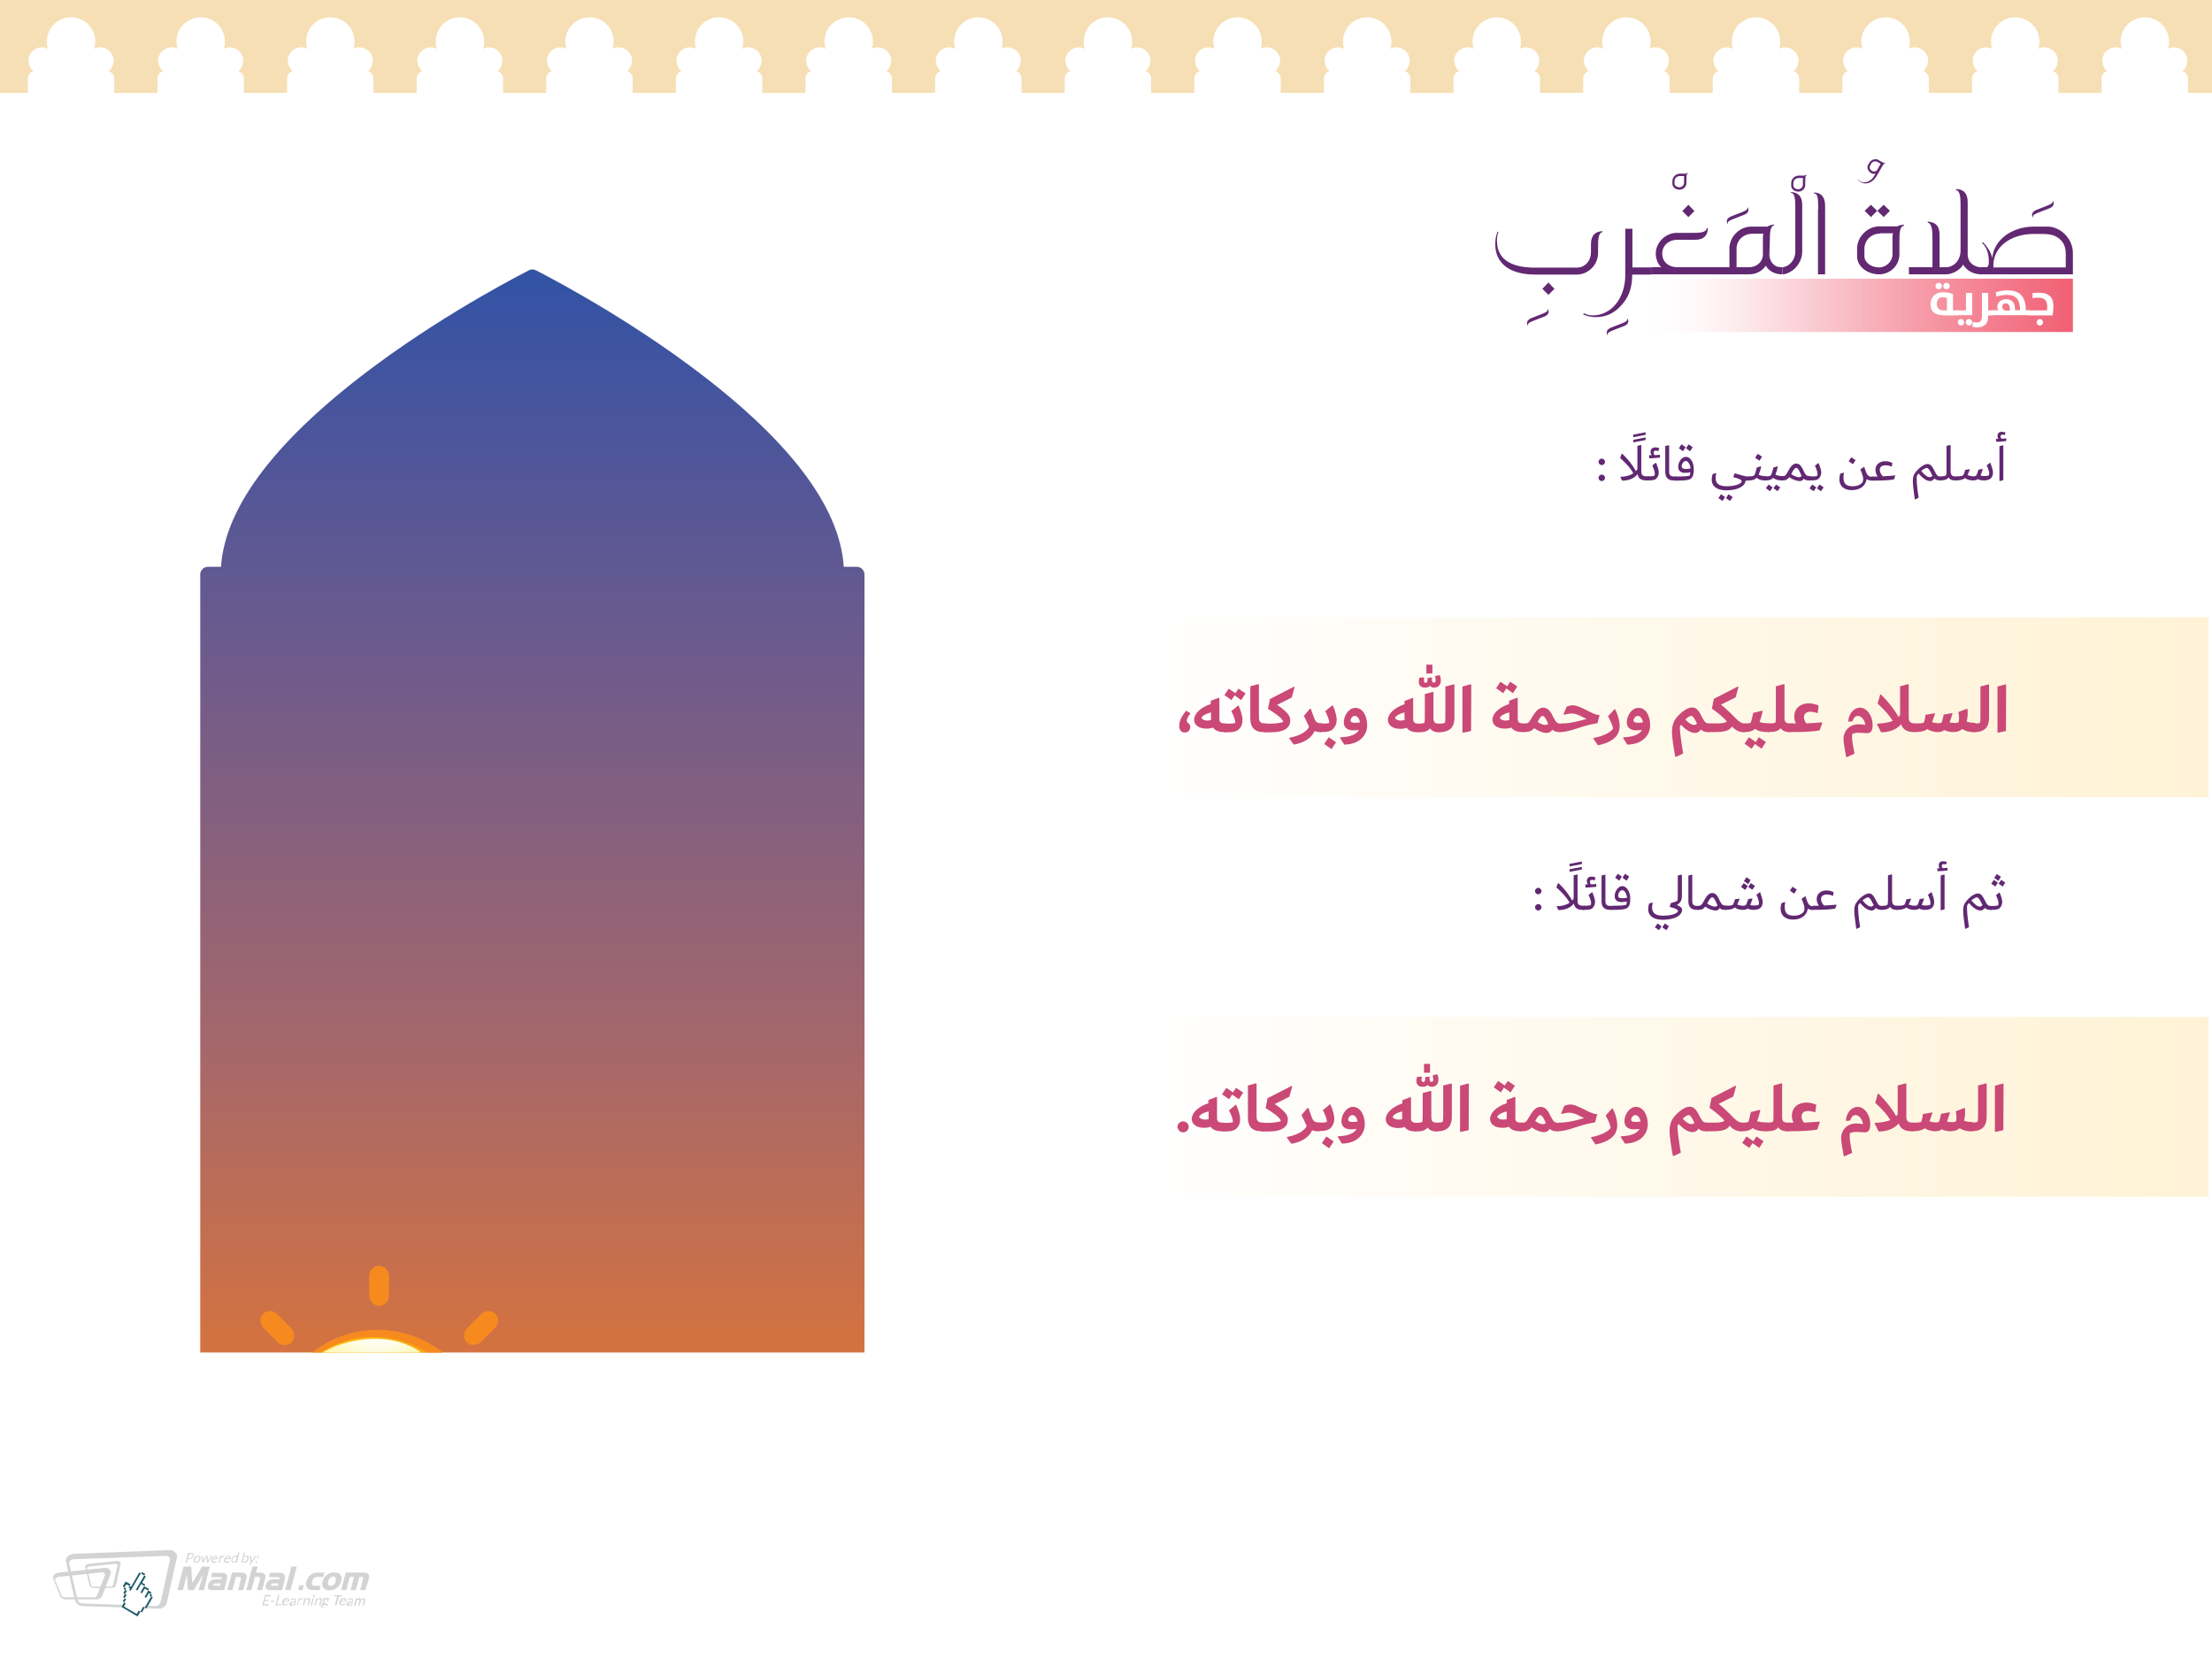 <?xml version="1.0" encoding="utf-8"?>
<!-- Generator: Adobe Illustrator 19.2.0, SVG Export Plug-In . SVG Version: 6.00 Build 0)  -->
<svg version="1.1" id="Layer_1" xmlns="http://www.w3.org/2000/svg" xmlns:xlink="http://www.w3.org/1999/xlink" x="0px" y="0px"
	 viewBox="0 0 1024 768" style="enable-background:new 0 0 1024 768;" xml:space="preserve">
<style type="text/css">
	.st0{fill:url(#SVGID_1_);}
	.st1{clip-path:url(#SVGID_3_);}
	.st2{fill:url(#SVGID_4_);}
	.st3{fill:#F68A1F;}
	.st4{filter:url(#Adobe_OpacityMaskFilter);}
	.st5{filter:url(#Adobe_OpacityMaskFilter_1_);}
	.st6{mask:url(#SVGID_5_);fill:url(#SVGID_6_);}
	.st7{fill:url(#SVGID_7_);}
	.st8{fill:#622872;}
	.st9{fill:url(#SVGID_8_);}
	.st10{fill:#CA4977;}
	.st11{fill:url(#SVGID_9_);}
	.st12{fill-rule:evenodd;clip-rule:evenodd;fill:#F6DFB4;}
	.st13{fill:#D2D3D4;}
	.st14{fill:#FFFFFF;}
	.st15{fill:#205B6A;}
	.st16{fill:url(#SVGID_10_);}
</style>
<g>
	<g>
		<g>
			<g>
				<linearGradient id="SVGID_1_" gradientUnits="userSpaceOnUse" x1="246.448" y1="133.706" x2="246.448" y2="716.697">
					<stop  offset="0" style="stop-color:#3553A4"/>
					<stop  offset="0.103" style="stop-color:#49559C"/>
					<stop  offset="0.309" style="stop-color:#715B8A"/>
					<stop  offset="0.6" style="stop-color:#A5676B"/>
					<stop  offset="0.962" style="stop-color:#EB782B"/>
					<stop  offset="0.995" style="stop-color:#F47A22"/>
				</linearGradient>
				<path class="st0" d="M396.7,262.4h-6.1c-1.8-28.2-25.9-59.6-71.7-93.4c-35-25.9-70.5-43.7-70.9-43.9c-1-0.5-2.2-0.5-3.1,0
					c-0.3,0.2-35.9,18-70.9,43.9c-45.7,33.8-69.8,65.2-71.7,93.4h-6.1c-1.9,0-3.5,1.6-3.5,3.5v360.2h307.5V266
					C400.2,264,398.6,262.4,396.7,262.4z"/>
			</g>
		</g>
	</g>
	<g>
		<defs>
			<path id="SVGID_2_" d="M396.7,262.4h-6.1c-1.8-28.2-25.9-59.6-71.7-93.4c-35-25.9-70.5-43.7-70.9-43.9c-1-0.5-2.2-0.5-3.1,0
				c-0.3,0.2-35.9,18-70.9,43.9c-45.7,33.8-69.8,65.2-71.7,93.4h-6.1c-1.9,0-3.5,1.6-3.5,3.5v360.2h307.5V266
				C400.2,264,398.6,262.4,396.7,262.4z"/>
		</defs>
		<clipPath id="SVGID_3_">
			<use xlink:href="#SVGID_2_"  style="overflow:visible;"/>
		</clipPath>
		<g class="st1">
			
				<radialGradient id="SVGID_4_" cx="173.805" cy="661.848" r="54.273" fx="162.665" fy="645.805" gradientUnits="userSpaceOnUse">
				<stop  offset="0.144" style="stop-color:#FBF067"/>
				<stop  offset="0.531" style="stop-color:#FFDE00"/>
				<stop  offset="0.917" style="stop-color:#F47D20"/>
			</radialGradient>
			<circle class="st2" cx="174.8" cy="664.4" r="48.7"/>
			<g>
				<path class="st3" d="M174.8,615.7c-26.9,0-48.7,21.8-48.7,48.7c0,26.9,21.8,48.7,48.7,48.7c26.9,0,48.7-21.8,48.7-48.7
					C223.5,637.5,201.7,615.7,174.8,615.7z M173.1,709.9c-25.1,0-45.5-20.4-45.5-45.5c0-25.1,20.4-45.5,45.5-45.5
					c25.1,0,45.5,20.4,45.5,45.5C218.6,689.5,198.2,709.9,173.1,709.9z"/>
				<path class="st3" d="M180.1,599.6c0,2.7-2,4.9-4.6,4.9l0,0c-2.5,0-4.6-2.2-4.6-4.9v-8.7c0-2.7,2-4.9,4.6-4.9l0,0
					c2.5,0,4.6,2.2,4.6,4.9V599.6z"/>
				<path class="st3" d="M180.1,732.8c0,2.7-2,4.9-4.6,4.9l0,0c-2.5,0-4.6-2.2-4.6-4.9v-8.7c0-2.7,2-4.9,4.6-4.9l0,0
					c2.5,0,4.6,2.2,4.6,4.9V732.8z"/>
				<path class="st3" d="M237.8,666.4c-2.7,0-4.9-2-4.9-4.6l0,0c0-2.5,2.2-4.6,4.9-4.6h8.7c2.7,0,4.9,2,4.9,4.6l0,0
					c0,2.5-2.2,4.6-4.9,4.6H237.8z"/>
				<path class="st3" d="M104.6,666.4c-2.7,0-4.9-2-4.9-4.6l0,0c0-2.5,2.2-4.6,4.9-4.6h8.7c2.7,0,4.9,2,4.9,4.6l0,0
					c0,2.5-2.2,4.6-4.9,4.6H104.6z"/>
				<path class="st3" d="M222.8,621.1c-1.9,1.9-4.9,2.1-6.7,0.3l0,0c-1.8-1.8-1.7-4.8,0.3-6.7l6.2-6.2c1.9-1.9,4.9-2.1,6.7-0.3l0,0
					c1.8,1.8,1.7,4.8-0.3,6.7L222.8,621.1z"/>
				<path class="st3" d="M128.6,715.3c-1.9,1.9-4.9,2.1-6.7,0.3l0,0c-1.8-1.8-1.7-4.8,0.3-6.7l6.2-6.2c1.9-1.9,4.9-2.1,6.7-0.3l0,0
					c1.8,1.8,1.7,4.8-0.3,6.7L128.6,715.3z"/>
				<path class="st3" d="M216.4,709.1c-1.9-1.9-2-4.9-0.3-6.7l0,0c1.8-1.8,4.8-1.7,6.7,0.3l6.2,6.2c1.9,1.9,2.1,4.9,0.3,6.7l0,0
					c-1.8,1.8-4.8,1.7-6.7-0.3L216.4,709.1z"/>
				<path class="st3" d="M122.1,614.9c-1.9-1.9-2-4.9-0.3-6.7l0,0c1.8-1.8,4.8-1.7,6.7,0.3l6.2,6.2c1.9,1.9,2.1,4.9,0.3,6.7l0,0
					c-1.8,1.8-4.8,1.7-6.7-0.3L122.1,614.9z"/>
			</g>
			<defs>
				<filter id="Adobe_OpacityMaskFilter" filterUnits="userSpaceOnUse" x="128.9" y="619.7" width="72.7" height="48.8">
					<feFlood  style="flood-color:white;flood-opacity:1" result="back"/>
					<feBlend  in="SourceGraphic" in2="back" mode="normal"/>
				</filter>
			</defs>
			<mask maskUnits="userSpaceOnUse" x="128.9" y="619.7" width="72.7" height="48.8" id="SVGID_5_">
				<g class="st4">
					<defs>
						<filter id="Adobe_OpacityMaskFilter_1_" filterUnits="userSpaceOnUse" x="128.9" y="619.7" width="72.7" height="48.8">
							<feFlood  style="flood-color:white;flood-opacity:1" result="back"/>
							<feBlend  in="SourceGraphic" in2="back" mode="normal"/>
						</filter>
					</defs>
					<mask maskUnits="userSpaceOnUse" x="128.9" y="619.7" width="72.7" height="48.8" id="SVGID_5_">
						<g class="st5">
						</g>
					</mask>
					
						<radialGradient id="SVGID_6_" cx="163.845" cy="624.114" r="50.672" fx="181.021" fy="598.001" gradientUnits="userSpaceOnUse">
						<stop  offset="0.263" style="stop-color:#FFFFFF"/>
						<stop  offset="0.727" style="stop-color:#FFFFFF"/>
						<stop  offset="0.972" style="stop-color:#000000"/>
					</radialGradient>
					<path class="st6" d="M143.6,630.5c9-9.2,32.2-15.4,48.6-6.2c16.4,9.2,11,26.7-15.4,25.7c-26.4-1-42.3,8.6-44.4,16.8
						C130.4,675,121.4,653.2,143.6,630.5z"/>
				</g>
			</mask>
			
				<radialGradient id="SVGID_7_" cx="163.845" cy="624.114" r="50.672" fx="181.021" fy="598.001" gradientUnits="userSpaceOnUse">
				<stop  offset="0.263" style="stop-color:#FFFFFF"/>
				<stop  offset="0.727" style="stop-color:#FBF067"/>
				<stop  offset="0.972" style="stop-color:#FFDE00"/>
			</radialGradient>
			<path class="st7" d="M143.6,630.5c9-9.2,32.2-15.4,48.6-6.2c16.4,9.2,11,26.7-15.4,25.7c-26.4-1-42.3,8.6-44.4,16.8
				C130.4,675,121.4,653.2,143.6,630.5z"/>
		</g>
	</g>
</g>
<g>
	<path class="st8" d="M740,213.8c0-0.8,0.7-1.5,1.5-1.5c0.8,0,1.5,0.7,1.5,1.5c0,0.8-0.7,1.5-1.5,1.5
		C740.7,215.3,740,214.6,740,213.8z M740,221.2c0-0.8,0.7-1.5,1.5-1.5c0.8,0,1.5,0.7,1.5,1.5c0,0.8-0.7,1.5-1.5,1.5
		C740.7,222.7,740,222,740,221.2z"/>
	<path class="st8" d="M756.1,201.2l5.7-1.1v1.2l-5.7,1.1V201.2z M756.1,203.6l5.7-1.1v1.2l-5.7,1.1V203.6z"/>
	<path class="st8" d="M763.7,221.2c0,0.4-0.2,1.2-1.5,1.2c-2.1,0-3.7-0.6-4.1-2.9c-1.8,2.2-4.4,3-7.2,3l-0.8-1.7l0.1-0.1
		c2.3,0,4.3-0.5,5.9-1.6c-1.3-2.5-3.4-4.6-6.1-7.1l0.7-1.9l0.2-0.1c3,2.7,5.4,6.1,6.4,8.1c0.3-0.3,0.5-0.6,0.7-1v-10.7l1.7-0.4
		l0.1,0.1v12.1c0,1.9,0.8,2.3,2.8,2.3C763.5,220.6,763.7,220.9,763.7,221.2z"/>
	<path class="st8" d="M766.7,214.4c0.7,1.7,1.2,3.3,1.2,4.3c0,1-0.4,2.2-1.2,2.9c-0.6,0.6-1.6,0.8-3.8,0.8h-0.7l0.5-1.9h0.7
		c1.2,0,2.1-0.1,2.5-0.3c0.5-1.2-0.2-2.9-1-4.7l1.5-1.2H766.7z M763.4,210.7c0.4,0,0.8,0,1.2,0c-0.3-0.4-0.5-1-0.5-1.5
		c0-1.3,0.8-2.1,2.2-2.1c0.6,0,1.2,0.1,1.8,0.4l-0.4,1.4c-0.5-0.2-0.9-0.3-1.2-0.3c-0.7,0-1,0.5-1,1c0,0.4,0.2,0.8,0.5,1.1
		c0.8,0,1.7-0.1,2.4-0.2l0.1,1.3c-1.3,0.2-3,0.3-5,0.4L763.4,210.7z"/>
	<path class="st8" d="M770.9,218.5v-12l1.7-0.4l0.1,0.1v12.1c0,1.9,0.8,2.3,2.8,2.3c0.8,0,1,0.3,1,0.6c0,0.4-0.2,1.2-1.5,1.2
		C772.8,222.5,770.9,221.6,770.9,218.5z"/>
	<path class="st8" d="M784.1,217.3c0,2.3-0.4,3.6-1.5,4.4c-1.3,0.7-3.1,0.8-7.6,0.8l0.5-1.9c4.6,0,6.1-0.2,6.8-0.5
		c0.1-0.3,0.1-0.8,0.2-1.5c-0.7,0.2-1.6,0.3-2.5,0.3c-2.1,0-3.1-1.1-3.1-2.8c0-2.2,1.6-4.6,3.5-4.6
		C782.8,211.5,784.1,214.3,784.1,217.3z M779.1,208.9l-1.9-1.4l1.2-1.8l1.9,1.3L779.1,208.9z M780.4,217.1c0.8,0,1.5-0.1,2.2-0.2
		c-0.1-1.7-1.1-3.5-2.2-3.5c-0.9,0-1.9,1.2-1.9,2.5C778.5,216.7,779.2,217.1,780.4,217.1z M782.4,208.9l-1.9-1.4l1.2-1.8l1.9,1.3
		L782.4,208.9z"/>
	<path class="st8" d="M792.4,222.2c0-1,0.2-2,0.4-2.7l1.5-0.5l0.2,0.1c-0.2,0.9-0.3,1.6-0.3,2.2c0,2.2,1.2,3.8,5.1,3.8
		c3.7,0,6.6-1,7-2.2c0-0.8-1.1-1.3-3.9-2l0.6-1.8c2.4,0.6,4.5,1.5,6.5,1.5c0.8,0,1,0.3,1,0.7c0,0.4-0.2,1.2-1.5,1.2h-0.9
		c-0.4,2.9-4,4.5-9.2,4.5C794.6,226.9,792.4,224.9,792.4,222.2z M795.5,230.6l1.2-1.8l1.9,1.3l-1.2,1.8L795.5,230.6z M799,230.6
		l1.2-1.8l1.9,1.3l-1.2,1.8L799,230.6z"/>
	<path class="st8" d="M818.1,221.2c0,0.4-0.2,1.2-1.4,1.2c-1,0-2.4-0.3-3.5-1.2c-0.8,0.8-1.9,1.2-3.6,1.2h-0.5l0.5-1.9h0.5
		c0.9,0,1.6-0.1,2-0.5c0.4-0.5,0.7-1.6,1.2-3.6l1.8-0.5l0.2,0.1c-0.3,1.5-0.7,2.7-1.2,3.7c0.5,0.3,1.4,0.7,3,0.7
		C817.9,220.6,818.1,220.9,818.1,221.2z M814.5,213.3l-2-1.4l1.2-1.8l2,1.3L814.5,213.3z"/>
	<path class="st8" d="M826.2,221.2c0,0.4-0.2,1.2-1.4,1.2c-1.5,0-2.9-0.3-3.9-1.2c-0.8,0.8-1.8,1.2-3.3,1.2h-0.8l0.5-1.9h0.7
		c0.7,0,1.4-0.1,1.8-0.5c0.3-0.5,0.7-1.6,1.2-3.6l1.8-0.5l0.2,0.1c-0.3,1.5-0.7,2.7-1.1,3.7c0.6,0.3,1.5,0.7,3.4,0.7
		C826,220.6,826.2,220.9,826.2,221.2z M818.7,224.3l1.9,1.3l-1.2,1.8l-1.9-1.4L818.7,224.3z M822.2,224.3l1.9,1.3l-1.2,1.8l-1.9-1.4
		L822.2,224.3z"/>
	<path class="st8" d="M838.9,221.2c0,0.7-0.6,1.2-1.5,1.2c-1,0-1.8-0.2-2.4-0.8c-0.4,0.7-0.9,1.1-1.9,1.1c-1.4,0-3.2-0.7-4.8-1.8
		c-1,1.3-1.7,1.5-3.6,1.5l0.5-1.9c1,0,1.3-0.3,2.1-1.5c0.9-1.5,2-4.4,4.3-4.4c1.8,0,2.6,1.8,3.5,3.7c0.9,1.8,1.3,2.1,2.8,2.1
		C838.7,220.6,838.9,220.8,838.9,221.2z M834,220.3c-0.1-0.1-0.1-0.3-0.2-0.4c-1-2.4-1.6-3.3-2.2-3.3c-0.9,0-1.7,1.5-2.4,2.9
		c1.2,0.8,2.7,1.4,3.5,1.4C833.3,220.9,833.7,220.7,834,220.3z"/>
	<path class="st8" d="M838,220.6h0.7c1.2,0,2.1-0.1,2.5-0.3c0.5-1.2-0.2-2.9-1-4.7l1.5-1.2h0.2c0.7,1.7,1.2,3.3,1.2,4.3
		c0,1-0.4,2.2-1.2,2.9c-0.6,0.6-1.6,0.8-3.8,0.8h-0.7L838,220.6z M837.7,226.1l1.2-1.8l1.9,1.3l-1.2,1.8L837.7,226.1z M841.1,226.1
		l1.2-1.8l1.9,1.3l-1.2,1.8L841.1,226.1z"/>
	<path class="st8" d="M867.5,221.2c0,0.4-0.2,1.2-1.5,1.2c-0.6,0-1.4-0.2-1.9-0.6c-0.5,3.4-3.3,5.1-6.9,5.1c-3.7,0-5.7-2.1-5.7-4.9
		c0-1,0.2-2.1,0.4-2.7l1.5-0.5l0.2,0.1c-0.2,0.8-0.2,1.6-0.2,2.2c0,2.4,0.9,4,4.2,4c2.7,0,3.9-1,4.6-1.8c0.8-1.8,0-3.6-1-6l1.7-1.2
		h0.1c0.3,0.8,0.7,2.3,1.2,3.2c0.5,1,1.2,1.4,2.2,1.4C867.2,220.6,867.5,220.9,867.5,221.2z M857.8,214.9l-2-1.4l1.2-1.8l2,1.3
		L857.8,214.9z"/>
	<path class="st8" d="M877.4,220.2l-0.6,1.7c-1.9,0.4-4.7,0.6-10.8,0.6l0.5-1.9c0.9,0,1.8,0,2.7,0c-0.6-0.9-1-2-1-3.1
		c0-2.5,2-4,4.6-4c1.2,0,2.4,0.4,3.2,0.8l-0.2,1.7l-0.1,0c-0.9-0.4-1.9-0.6-2.9-0.6c-1.6,0-2.6,0.8-2.6,2.1c0,0.9,0.5,2.1,1.4,3
		c2.1-0.1,3.9-0.2,5.6-0.4L877.4,220.2z"/>
	<path class="st8" d="M899.5,221.2c0,0.7-0.6,1.2-1.5,1.2c-1.1,0-1.9-0.3-2.5-0.9c-0.6,0.8-1.2,1.2-1.9,1.2c-1.7,0-3.5-1.2-5.4-3.5
		c-0.3,0.3-0.6,0.7-0.8,1c-0.3,1.1,0,5.4,0.8,10.2l-1.6,0.8l-0.2-0.1c-0.6-4.2-0.9-7-0.9-8.4c0-2,0.4-3.1,1.6-4.5
		c1.6-1.9,3.8-3.4,5.2-3.4c1.3,0,2.1,0.8,3.5,3.7c0.9,1.8,1.3,2.1,2.8,2.1C899.2,220.6,899.5,220.8,899.5,221.2z M894.6,220.2
		c-0.1-0.1-0.1-0.2-0.2-0.3c-1.1-2.4-1.8-3.3-2.4-3.3c-0.6,0-1.6,0.6-2.6,1.4c1.4,1.8,2.9,2.9,3.9,2.9
		C893.8,220.9,894.2,220.7,894.6,220.2z"/>
	<path class="st8" d="M906.5,221.2c0,0.4-0.2,1.2-1.4,1.2c-1,0-2.4-0.2-3-1.4c-0.8,1.1-2.2,1.4-4,1.4l0.5-1.9c0.8,0,1.7,0,2.3-0.5
		c0.1-0.4,0.2-1,0.2-1.9v-11.7l1.7-0.4l0.2,0.1V218c0,2.4,1.1,2.6,2.7,2.6C906.4,220.6,906.5,220.9,906.5,221.2z"/>
	<path class="st8" d="M922.6,218.7c0,2.8-1.7,3.7-4.3,3.7c-1,0-1.9-0.2-2.7-0.6c-0.5,0.4-1.2,0.6-2.2,0.6c-1.7,0-3-0.5-3.7-1.1
		c-0.9,0.7-2.2,1.1-4.4,1.1l0.5-1.9c1.5,0,2.5-0.1,3-0.5c0.3-0.4,0.6-1.3,1-2.5l2-0.3l0.1,0.1c-0.4,1-0.7,1.9-1.1,2.6
		c0.7,0.3,1.9,0.6,2.8,0.6c0.4,0,0.9-0.1,1.2-0.3c0.3-0.4,0.7-1.4,1.1-2.8l1.9-0.3l0.1,0.1c-0.4,1.2-0.7,2.2-1.1,2.9
		c0.5,0.2,1.1,0.3,1.7,0.3c0.8,0,1.7-0.1,2.2-0.3c0.5-1.2-0.2-2.9-1-4.7l1.6-1.2l0.1,0C922.1,216.1,922.6,217.7,922.6,218.7z"/>
	<path class="st8" d="M928.7,204.2c-1.2,0.1-2.7,0.3-4.6,0.3l-0.1-1.3c0.3,0,0.7,0,1.1,0c-0.3-0.4-0.4-0.9-0.4-1.4
		c0-1.2,0.7-1.9,2-1.9c0.5,0,1.1,0.1,1.7,0.3l-0.3,1.2c-0.5-0.1-0.8-0.2-1.1-0.2c-0.6,0-0.9,0.4-0.9,0.9c0,0.4,0.2,0.7,0.5,1
		c0.8,0,1.5-0.1,2.2-0.2L928.7,204.2z M927.3,206.1l0.1,0.1l0,16.1l-1.7,0.4l-0.1-0.1v-16L927.3,206.1z"/>
</g>
<linearGradient id="SVGID_8_" gradientUnits="userSpaceOnUse" x1="463.205" y1="327.411" x2="1022.441" y2="327.411">
	<stop  offset="0.12" style="stop-color:#FFFFFF"/>
	<stop  offset="0.997" style="stop-color:#FFF2D5"/>
</linearGradient>
<rect x="463.2" y="285.8" class="st9" width="559.2" height="83.2"/>
<g>
	<g>
		<path class="st10" d="M545.9,336c0-2.4,1.3-4.7,3.2-7l2,1.2c-0.9,1.2-1.7,2.5-1.7,3.4c0,1.3,1.6,1.1,1.6,3c0,1.2-0.9,2.5-2.5,2.5
			C546.8,339.1,545.9,337.9,545.9,336z"/>
		<path class="st10" d="M568.9,336.2c0,1.5-0.6,2.7-2.2,2.7c-2.3,0-4.1-0.6-5.2-2.1c-1,0.4-2,0.5-3,0.5c-3.5,0-5.7-1.7-5.7-4.1
			c0-2.7,2.7-5.6,7.7-7.3v-1.5l3.7-1.4l0.3,0.1v9.6c0,1.7,0.6,2.2,3,2.2C568.6,335,568.9,335.5,568.9,336.2z M560.6,333.4v-0.6v-3
			c-2.2,0.5-4,1.5-4.4,2.5c0.3,0.9,1.7,1.3,2.8,1.3C559.6,333.5,560.1,333.4,560.6,333.4z"/>
		<path class="st10" d="M573.4,326.7c1.1,2.3,1.8,5.1,1.8,6.6c0,1.7-0.5,3.2-1.7,4.3c-1.1,1-2.5,1.4-5.7,1.4h-1l0.9-4h1
			c1.2,0,2.6-0.1,3.1-0.3c0.2-1.2-0.7-3.4-1.8-5.5l3.2-2.6H573.4z M570.1,324.1l-3.3-2.3l2-3l3.1,2.1l1.4-2.1l3.3,2.2l-2,3.1
			l-3.1-2.2L570.1,324.1z"/>
		<path class="st10" d="M578.8,332.4v-14.7l3.7-1l0.3,0.2v15.2c0,2.2,0.9,2.8,3.2,2.8c0.9,0,1.3,0.5,1.3,1.3c0,1.6-0.6,2.7-2.1,2.7
			C581,339,578.8,337,578.8,332.4z"/>
		<path class="st10" d="M598,322.9l-6.8,3.4c5.2,3.5,6.1,5.4,6.1,7.2c0,3.2-2.4,5.5-9,5.5h-3.2l0.9-4h2.1c2.5,0,5.1-0.4,5.9-0.8
			c0-1.5-3.7-4-6.8-5.9l-0.2-0.2l0.9-4.5l11.1-5.7l0.3,0.2L598,322.9z"/>
		<path class="st10" d="M613.2,336.2c0,1.5-0.5,2.7-2.1,2.7c-1.1,0-1.9-0.2-2.6-0.5c-1.2,3.2-4.9,5.5-9.6,6.3l-2.1-2.9l0.2-0.3
			c5-0.9,8-3,9-5c-0.7-1.6-1.5-3.4-2.4-5.1l2.8-3.3h0.4l1.4,3.9c0.9,2.5,1.6,2.8,3.7,2.8C612.9,335,613.2,335.5,613.2,336.2z"/>
		<path class="st10" d="M611.9,335h0.3c1.2,0,2.6-0.1,3.1-0.3c0.2-1.2-0.8-3.4-1.8-5.5l3.2-2.6h0.3c1.1,2.3,1.8,5.1,1.8,6.6
			c0,1.7-0.6,3.1-1.7,4.3c-1.1,1-2.5,1.4-5.7,1.4h-0.4L611.9,335z M613,344.4l2.1-3.1l3.4,2.3l-2.1,3.2L613,344.4z"/>
		<path class="st10" d="M632.9,335.8c0,4.4-3.4,8.8-10.6,8.9l-1.9-3l0.2-0.4c4.4-0.1,7.4-1.3,8.5-3.4c-0.8,0.1-1.6,0.2-2.6,0.2
			c-3,0-4.4-1.5-4.4-3.8c0-3,2.3-6.6,5.3-6.6C630.8,327.6,632.9,331.3,632.9,335.8z M627.4,334.6c0.8,0,1.5-0.1,2.2-0.2
			c-0.3-1.6-1.2-3-2.4-3c-1.1,0-2,1.2-2,2.2C625.3,334.3,625.9,334.6,627.4,334.6z"/>
		<path class="st10" d="M673,316.8l0.3,0.2v15c0,5.3-2.6,6.8-7,7H666c0,0-0.1,0-0.1,0h-0.3c-1.2-0.1-2.7-0.5-3.6-1.8
			c-1.1,1.3-2.6,1.8-5.4,1.8h-0.2c0,0-0.1,0-0.1,0H656c-2.2-0.1-3.8-0.7-4.8-2.1c-1,0.4-2,0.5-3,0.5c-3.5,0-5.7-1.7-5.7-4.1
			c0-2.7,2.7-5.6,7.7-7.3v-1.5l3.7-1.4l0.3,0.1v9.6c0,1.6,0.6,2.2,2.8,2.2c0.9,0,1.8-0.1,2.4-0.4c0.1-0.5,0.2-1.2,0.2-2.4v-10.9
			l3.7-1l0.3,0.2v11.7c0,2.4,0.7,2.8,2.9,2.8c0.9,0,1.8-0.1,2.4-0.4c0.1-0.5,0.2-1.2,0.2-2.4v-14.4L673,316.8z M650.2,333.4v-0.6v-3
			c-2.2,0.5-4,1.5-4.4,2.5c0.3,0.9,1.7,1.3,2.8,1.3C649.2,333.5,649.7,333.4,650.2,333.4z M656.8,315.6c0-0.4,0.1-1.3,0.3-1.9
			l2.2-0.1c-0.1,0.5-0.1,1.1-0.1,1.4c0,0.8,0.3,1.1,0.8,1.1c0.6,0,0.9-0.4,0.9-2.3l2-0.2c0,0.6,0,1,0,1.3c0,0.8,0.4,1.1,0.9,1.1
			c0.6,0,0.8-0.4,0.8-1.2c0-0.6-0.2-1.2-0.3-1.8l2.2-0.5c0.3,0.8,0.5,1.6,0.5,2.5c0,1.9-1,3.3-3.1,3.3c-0.8,0-1.5-0.3-1.9-0.8
			c-0.5,0.5-1.2,0.8-2.1,0.8C657.5,318.4,656.8,317,656.8,315.6z M663.1,311.8h-2.8v-4.1h2.8V311.8z M681.1,317l-0.1,21.4l-3.7,0.8
			l-0.3-0.2v-21.2l3.7-1L681.1,317z"/>
		<path class="st10" d="M707,336.2c0,1.5-0.6,2.7-2.2,2.7c-2.3,0-4.1-0.6-5.2-2.1c-1,0.4-2,0.5-3,0.5c-3.5,0-5.7-1.7-5.7-4.1
			c0-2.7,2.7-5.6,7.7-7.3v-1.5l3.7-1.4l0.3,0.1v9.6c0,1.7,0.6,2.2,3,2.2C706.7,335,707,335.5,707,336.2z M695.9,320.9l-3.3-2.3l2-3
			l3.1,2.1l1.4-2.1l3.3,2.2l-2,3.1l-3.1-2.2L695.9,320.9z M698.7,333.4v-0.6v-3c-2.2,0.5-4,1.5-4.4,2.5c0.3,0.9,1.7,1.3,2.8,1.3
			C697.7,333.5,698.2,333.4,698.7,333.4z"/>
		<path class="st10" d="M724.1,336.2c0,1.6-0.7,2.7-2.2,2.7c-1.4,0-2.4-0.3-3.3-1.1c-0.6,1-1.5,1.5-2.7,1.5c-1.4,0-3.5-0.7-5.7-2.2
			c-1.3,1.6-2.9,1.8-5.3,1.8l0.9-4c1.4,0,1.8-0.2,2.6-1.5c1.8-3,3.3-5.8,6-5.8c2.4,0,3.6,2.1,4.9,4.8c1.1,2.1,1.6,2.6,3.5,2.6
			C723.7,335,724.1,335.5,724.1,336.2z M716.7,335l-0.1-0.2c-1-2.3-1.8-3.4-2.5-3.4c-0.7,0-1.5,1.2-2.3,2.8c1.2,0.8,2.5,1.4,3.5,1.4
			C716,335.6,716.4,335.4,716.7,335z"/>
		<path class="st10" d="M740.5,331l-1,3.8c-2.2,0.3-5.2,1-8.5,2.1c-4.4,1.5-6.7,2-9.1,2l0.9-4c2.5,0,4.3-0.2,8.4-1.2
			c1.3-0.4,2.4-0.6,3.3-0.9c-0.4-0.2-1-0.4-1.5-0.7c-2.5-1.3-3.9-1.8-5.3-1.8c-1.4,0-2.6,0.3-3.7,0.6l-0.2-0.2l1.4-3.5
			c0.7-0.4,1.9-0.7,2.9-0.7c1.4,0,2.7,0.5,6,2.1C737.5,330.4,739,331,740.5,331z"/>
		<path class="st10" d="M737.6,341.9l0.2-0.3c5.2-0.9,8.9-3.4,8.9-4.5c-0.1-1.1-1.2-3.6-2.3-5.5l2.9-3.2h0.4
			c1.4,2.6,2.1,5.7,2.1,7.7c0,1.2-0.3,2.5-0.9,3.7c-1.3,2.5-5,4.5-9.2,5.2L737.6,341.9z"/>
		<path class="st10" d="M763.9,335.8c0,4.4-3.4,8.8-10.6,8.9l-1.9-3l0.2-0.4c4.4-0.1,7.4-1.3,8.5-3.4c-0.8,0.1-1.6,0.2-2.6,0.2
			c-3,0-4.4-1.5-4.4-3.8c0-3,2.3-6.6,5.3-6.6C761.9,327.6,763.9,331.3,763.9,335.8z M758.4,334.6c0.8,0,1.5-0.1,2.2-0.2
			c-0.3-1.6-1.2-3-2.4-3c-1.1,0-2,1.2-2,2.2C756.3,334.3,756.9,334.6,758.4,334.6z"/>
		<path class="st10" d="M792.9,336.2c0,1.8-0.8,2.7-2.2,2.7c-1.4,0-2.4-0.3-3.3-1.2c-0.7,1-1.5,1.6-2.7,1.6c-1.9,0-4.1-1.2-6.5-3.8
			l-0.5,0.8c-0.2,2.2,0.8,8.3,1.5,12.5l-3.4,1.6l-0.3-0.2c-0.8-4.1-1.5-9.2-1.5-11.2c0-3,0.7-5.1,2.2-6.9c2-2.4,4.9-4.6,7.1-4.6
			c2.3,0,3.3,1.9,4.8,4.8c1.1,2,1.4,2.6,3.5,2.6C792.4,335,792.9,335.4,792.9,336.2z M785.6,335c0-0.1,0-0.1-0.1-0.2
			c-1.1-2.4-1.9-3.4-2.6-3.4c-0.7,0-1.7,0.7-2.7,1.7c1.5,1.6,2.9,2.5,4,2.5C784.8,335.6,785.2,335.3,785.6,335z"/>
		<path class="st10" d="M808.9,336.2c0,1.5-0.5,2.7-2.1,2.7c-2,0-3.8-1.2-5-2.6c-1.1,2-3.7,2.6-8.2,2.6h-2.9l0.9-4h3.3
			c2.9,0,4-0.4,4.5-0.9c-1-1.4-4.1-4-6.7-5.8l-0.2-0.2l0.9-4.5l11.1-5.7l0.3,0.2l-1.3,4.8l-6.8,3.4c2.6,2.1,4.1,3.6,5.6,5.1
			c1.7,1.8,3.4,3.6,5.3,3.6C808.6,335,808.9,335.5,808.9,336.2z"/>
		<path class="st10" d="M820.4,336.2c0,1.5-0.5,2.7-2.1,2.7c-2.4,0-4.6-0.5-5.8-1.5c-1.2,1-2.6,1.5-4.7,1.5h-1.1l0.9-4h0.7
			c0.8,0,1.8-0.1,2.2-0.4c0.3-0.8,0.7-2.4,1.1-4.5l4.1-1l0.3,0.2c-0.4,1.9-0.9,3.6-1.5,5c0.9,0.4,2.4,0.6,4.5,0.6
			C820.2,335,820.4,335.5,820.4,336.2z M814.2,341.3l3.3,2.2l-2,3.1l-3.1-2.2l-1.5,2.2l-3.3-2.3l2-3l3.2,2.2L814.2,341.3z"/>
		<path class="st10" d="M830.4,336.2c0,1.5-0.5,2.7-2.1,2.7c-1.2,0-2.9-0.3-4-1.8c-1.1,1.4-2.8,1.8-5.9,1.8l0.9-4
			c0.9,0,1.9-0.1,2.6-0.4c0.1-0.5,0.2-1.2,0.2-2.4v-14.4l3.7-1l0.3,0.2v15.2c0,2.5,0.7,2.8,3.2,2.8
			C830.1,335,830.4,335.5,830.4,336.2z"/>
		<path class="st10" d="M843.6,334.5l-1.2,3.6c-2.5,0.5-6.4,0.8-14.2,0.8l0.9-4h2.3c-0.5-1-0.8-2-0.8-3.1c0-4,3-6.2,6.7-6.2
			c1.5,0,3.2,0.4,4.6,1l-0.4,3.4l-0.1,0.1c-1-0.3-2.3-0.6-3.3-0.6c-1.9,0-3,0.9-3,2.7c0,0.8,0.4,1.8,1.1,2.7c2.6-0.1,5-0.3,7.2-0.5
			L843.6,334.5z"/>
		<path class="st10" d="M866.9,335.4c0,2.7-0.7,4-2.5,4c-1.2,0-2.6-0.2-4.1-0.2c-1,0-2,0.2-2.8,0.5c-0.5,2.3,0.6,6.8,1,9.2l-3.6,1.6
			l-0.3-0.2c-0.4-2.7-1.2-6.3-1.2-8.3c0-3,2.2-6.7,7-6.7c1.1,0,2.2,0.1,3.1,0.3c-0.2-2.2-1.8-4.2-3.4-4.2c-1.1,0-2,0.8-2.5,2.5
			l-1.7,0.2l-0.3-0.2c0.3-4,3-6.3,5.4-6.3C864.5,327.6,866.9,331.8,866.9,335.4z"/>
		<path class="st10" d="M888.2,336.2c0,1.6-0.6,2.7-2.1,2.7c-3.2,0-5.2-1.1-6-3.6c-2.6,2.8-6,3.7-9.3,3.7l-1.9-3.8l0.1-0.2
			c2.5-0.1,5.1-0.4,7.2-1.3c-1.6-2.6-3.5-4.7-7-8l1.2-4.2l0.2-0.1c4,3.8,7,8.1,8.3,10.5c0.3-0.3,0.5-0.6,0.7-1v-13.2l3.7-1l0.3,0.2
			v15.2c0,2.2,0.9,2.8,3.2,2.8C887.9,335,888.2,335.4,888.2,336.2z"/>
		<path class="st10" d="M915.3,336.2c0,1.5-0.5,2.7-2.1,2.7c-1.5,0-3.5-0.5-4.8-1.4c-1.1,0.9-2.5,1.4-4.1,1.4h0h0
			c-1.8,0-3.1-0.4-4.2-0.9c-0.8,0.6-1.8,0.9-3,0.9c-2,0-3.8-0.7-4.9-1.4c-1.3,1-3.1,1.4-6,1.4l0.9-4c2.1,0,2.9-0.1,3.5-0.4
			c0.3-0.6,0.6-2.2,0.8-3.6l4.3-0.7l0.1,0.1c-0.5,1.6-1,2.9-1.4,4c0.9,0.3,2.1,0.5,3.2,0.5c0.5,0,0.9-0.1,1.2-0.3
			c0.3-0.4,0.6-2.2,1-3.7l4-0.7l0.1,0.1c-0.5,1.6-0.9,3-1.4,4.2c0.8,0.2,1.6,0.3,2.4,0.3c0.6,0,1.3-0.1,1.8-0.4
			c0.1-0.4,0.2-0.9,0.2-1.7c0-0.9-0.1-2-0.3-3l4-1.5l0.2,0.1c0.1,0.8,0.1,1.4,0.1,2.1c0,1.4-0.2,2.7-0.5,3.7
			c0.9,0.4,2.2,0.6,3.7,0.6C914.9,335,915.3,335.5,915.3,336.2z"/>
		<path class="st10" d="M914,335c0.9,0,1.9-0.1,2.6-0.4c0.1-0.5,0.2-1.2,0.2-2.4v-14.4l3.7-1l0.3,0.2v15c0,5.6-2.9,7-7.6,7L914,335z
			"/>
		<path class="st10" d="M924.7,339v-21.2l3.7-1l0.3,0.2l-0.1,21.4l-3.7,0.8L924.7,339z"/>
	</g>
</g>
<g>
	<path class="st8" d="M710.6,412.5c0-0.8,0.7-1.5,1.5-1.5c0.8,0,1.5,0.7,1.5,1.5c0,0.8-0.7,1.5-1.5,1.5
		C711.3,414,710.6,413.4,710.6,412.5z M710.6,420c0-0.8,0.7-1.5,1.5-1.5c0.8,0,1.5,0.7,1.5,1.5c0,0.8-0.7,1.5-1.5,1.5
		C711.3,421.5,710.6,420.8,710.6,420z"/>
	<path class="st8" d="M726.6,399.9l5.7-1.1v1.2l-5.7,1.1V399.9z M726.6,402.4l5.7-1.1v1.2l-5.7,1.1V402.4z"/>
	<path class="st8" d="M734.2,420c0,0.4-0.2,1.2-1.5,1.2c-2.1,0-3.7-0.6-4.1-2.9c-1.8,2.2-4.4,3-7.2,3l-0.8-1.7l0.1-0.1
		c2.3,0,4.3-0.5,5.9-1.6c-1.3-2.5-3.4-4.6-6.1-7.1l0.7-1.9l0.2-0.1c3,2.7,5.4,6.1,6.4,8.1c0.3-0.3,0.5-0.6,0.7-1v-10.7l1.7-0.4
		l0.1,0.1v12.1c0,1.9,0.8,2.3,2.8,2.3C734,419.4,734.2,419.6,734.2,420z"/>
	<path class="st8" d="M737.2,413.2c0.7,1.7,1.2,3.3,1.2,4.3c0,1-0.4,2.2-1.2,2.9c-0.6,0.6-1.6,0.8-3.8,0.8h-0.7l0.5-1.9h0.7
		c1.2,0,2.1-0.1,2.5-0.3c0.5-1.2-0.2-2.9-1-4.7l1.5-1.2H737.2z M733.9,409.4c0.4,0,0.8,0,1.2,0c-0.3-0.4-0.5-1-0.5-1.5
		c0-1.3,0.8-2.1,2.2-2.1c0.6,0,1.2,0.1,1.8,0.4l-0.4,1.4c-0.5-0.2-0.9-0.3-1.2-0.3c-0.7,0-1,0.5-1,1c0,0.4,0.2,0.8,0.5,1.1
		c0.8,0,1.7-0.1,2.4-0.2l0.1,1.3c-1.3,0.2-3,0.3-5,0.4L733.9,409.4z"/>
	<path class="st8" d="M741.4,417.3v-12l1.7-0.4l0.1,0.1v12.1c0,1.9,0.8,2.3,2.8,2.3c0.8,0,1,0.3,1,0.6c0,0.4-0.2,1.2-1.5,1.2
		C743.3,421.2,741.4,420.4,741.4,417.3z"/>
	<path class="st8" d="M754.7,416c0,2.3-0.4,3.6-1.5,4.4c-1.3,0.7-3.1,0.8-7.6,0.8l0.5-1.9c4.6,0,6.1-0.2,6.8-0.5
		c0.1-0.3,0.1-0.8,0.2-1.5c-0.7,0.2-1.6,0.3-2.5,0.3c-2.1,0-3.1-1.1-3.1-2.8c0-2.2,1.6-4.6,3.5-4.6
		C753.3,410.3,754.7,413.1,754.7,416z M749.6,407.7l-1.9-1.4l1.2-1.8l1.9,1.3L749.6,407.7z M751,415.8c0.8,0,1.5-0.1,2.2-0.2
		c-0.1-1.7-1.1-3.5-2.2-3.5c-0.9,0-1.9,1.2-1.9,2.5C749,415.5,749.7,415.8,751,415.8z M753,407.7l-1.9-1.4l1.2-1.8l1.9,1.3
		L753,407.7z"/>
	<path class="st8" d="M763,421c0-1,0.2-2,0.4-2.7l1.5-0.5l0.2,0.1c-0.2,0.9-0.3,1.6-0.3,2.2c0,2.2,1.2,3.8,5.1,3.8
		c3.7,0,6.5-0.9,6.9-2.1c0-0.5-0.4-1.1-3.9-2l0.6-1.7c4.4,1.2,5.2,2,5.2,3.2c-0.3,2.9-4,4.5-9.2,4.5C765.1,425.7,763,423.7,763,421z
		 M766.1,429.3l1.2-1.8l1.9,1.3l-1.2,1.8L766.1,429.3z M769.5,429.3l1.2-1.8l1.9,1.3l-1.2,1.8L769.5,429.3z"/>
	<path class="st8" d="M773.5,418c1-0.2,2-0.5,3-1c0.1-0.4,0.2-1.1,0.2-1.9v-9.8l1.7-0.4l0.2,0v10c0,2.2-1,3.9-4,4.7L773.5,418z"/>
	<path class="st8" d="M781.6,417.3v-12l1.7-0.4l0.1,0.1v12.1c0,1.9,0.8,2.3,2.8,2.3c0.8,0,1,0.3,1,0.6c0,0.4-0.2,1.2-1.5,1.2
		C783.4,421.2,781.6,420.4,781.6,417.3z"/>
	<path class="st8" d="M800,420c0,0.7-0.6,1.2-1.5,1.2c-1,0-1.8-0.2-2.4-0.8c-0.4,0.7-0.9,1.1-1.9,1.1c-1.4,0-3.2-0.7-4.8-1.8
		c-1,1.3-1.7,1.5-3.6,1.5l0.5-1.9c1,0,1.3-0.3,2.1-1.5c0.9-1.5,2-4.4,4.3-4.4c1.8,0,2.6,1.8,3.5,3.7c0.9,1.8,1.3,2.1,2.8,2.1
		C799.7,419.4,800,419.6,800,420z M795.1,419.1c-0.1-0.1-0.1-0.3-0.2-0.4c-1-2.4-1.6-3.3-2.2-3.3c-0.9,0-1.7,1.5-2.4,2.9
		c1.2,0.8,2.7,1.4,3.5,1.4C794.4,419.7,794.8,419.5,795.1,419.1z"/>
	<path class="st8" d="M816,417.5c0,2.8-1.7,3.7-4.3,3.7c-1,0-1.9-0.2-2.7-0.6c-0.5,0.4-1.2,0.6-2.2,0.6c-1.7,0-3-0.5-3.7-1.1
		c-0.9,0.7-2.2,1.1-4.4,1.1l0.5-1.9c1.5,0,2.5-0.1,3-0.5c0.3-0.4,0.6-1.3,1-2.5l2-0.3l0.1,0.1c-0.4,1-0.7,1.9-1.1,2.6
		c0.7,0.3,1.9,0.6,2.8,0.6c0.4,0,0.9-0.1,1.2-0.3c0.3-0.4,0.7-1.4,1.1-2.8l1.9-0.3l0.1,0.1c-0.4,1.2-0.7,2.2-1.1,2.9
		c0.5,0.2,1.1,0.3,1.7,0.3c0.8,0,1.7-0.1,2.2-0.3c0.5-1.2-0.2-2.9-1-4.7l1.6-1.2l0.1,0C815.5,414.9,816,416.5,816,417.5z M807.9,412
		l-1.9-1.4l1.2-1.8l1.9,1.3L807.9,412z M809.3,409.3l-2-1.4l1.2-1.8l1.9,1.3L809.3,409.3z M809.3,410.6l1.2-1.8l1.9,1.3l-1.2,1.8
		L809.3,410.6z"/>
	<path class="st8" d="M840.3,420c0,0.4-0.2,1.2-1.5,1.2c-0.6,0-1.4-0.2-1.9-0.6c-0.5,3.4-3.3,5.1-6.9,5.1c-3.7,0-5.7-2.1-5.7-4.9
		c0-1,0.2-2.1,0.4-2.7l1.5-0.5l0.2,0.1c-0.2,0.8-0.2,1.6-0.2,2.2c0,2.4,0.9,4,4.2,4c2.7,0,3.9-1,4.6-1.8c0.8-1.8,0-3.6-1-6l1.7-1.2
		h0.1c0.3,0.8,0.7,2.3,1.2,3.2c0.5,1,1.2,1.4,2.2,1.4C840,419.4,840.3,419.6,840.3,420z M830.6,413.7l-2-1.4l1.2-1.8l2,1.3
		L830.6,413.7z"/>
	<path class="st8" d="M850.2,418.9l-0.6,1.7c-1.9,0.4-4.7,0.6-10.8,0.6l0.5-1.9c0.9,0,1.8,0,2.7,0c-0.6-0.9-1-2-1-3.1
		c0-2.5,2-4,4.6-4c1.2,0,2.4,0.4,3.2,0.8l-0.2,1.7l-0.1,0c-0.9-0.4-1.9-0.6-2.9-0.6c-1.6,0-2.6,0.8-2.6,2.1c0,0.9,0.5,2.1,1.4,3
		c2.1-0.1,3.9-0.2,5.6-0.4L850.2,418.9z"/>
	<path class="st8" d="M872.4,420c0,0.7-0.6,1.2-1.5,1.2c-1.1,0-1.9-0.3-2.5-0.9c-0.6,0.8-1.2,1.2-1.9,1.2c-1.7,0-3.5-1.2-5.4-3.5
		c-0.3,0.3-0.6,0.7-0.8,1c-0.3,1.1,0,5.4,0.8,10.2l-1.6,0.8l-0.2-0.1c-0.6-4.2-0.9-7-0.9-8.4c0-2,0.4-3.1,1.6-4.5
		c1.6-1.9,3.8-3.4,5.2-3.4c1.3,0,2.1,0.8,3.5,3.7c0.9,1.8,1.3,2.1,2.8,2.1C872.1,419.4,872.4,419.5,872.4,420z M867.4,419
		c-0.1-0.1-0.1-0.2-0.2-0.3c-1.1-2.4-1.8-3.3-2.4-3.3c-0.6,0-1.6,0.6-2.6,1.4c1.4,1.8,2.9,2.9,3.9,2.9
		C866.6,419.7,867,419.4,867.4,419z"/>
	<path class="st8" d="M879.4,420c0,0.4-0.2,1.2-1.4,1.2c-1,0-2.4-0.2-3-1.4c-0.8,1.1-2.2,1.4-4,1.4l0.5-1.9c0.8,0,1.7,0,2.3-0.5
		c0.1-0.4,0.2-1,0.2-1.9v-11.7l1.7-0.4l0.2,0.1v11.8c0,2.4,1.1,2.6,2.7,2.6C879.2,419.4,879.4,419.6,879.4,420z"/>
	<path class="st8" d="M895.4,417.5c0,2.8-1.7,3.7-4.3,3.7c-1,0-1.9-0.2-2.7-0.6c-0.5,0.4-1.2,0.6-2.2,0.6c-1.7,0-3-0.5-3.7-1.1
		c-0.9,0.7-2.2,1.1-4.4,1.1l0.5-1.9c1.5,0,2.5-0.1,3-0.5c0.3-0.4,0.6-1.3,1-2.5l2-0.3l0.1,0.1c-0.4,1-0.7,1.9-1.1,2.6
		c0.7,0.3,1.9,0.6,2.8,0.6c0.4,0,0.9-0.1,1.2-0.3c0.3-0.4,0.7-1.4,1.1-2.8l1.9-0.3l0.1,0.1c-0.4,1.2-0.7,2.2-1.1,2.9
		c0.5,0.2,1.1,0.3,1.7,0.3c0.8,0,1.7-0.1,2.2-0.3c0.5-1.2-0.2-2.9-1-4.7l1.6-1.2l0.1,0C894.9,414.9,895.4,416.5,895.4,417.5z"/>
	<path class="st8" d="M901.5,403c-1.2,0.1-2.7,0.3-4.6,0.3l-0.1-1.3c0.3,0,0.7,0,1.1,0c-0.3-0.4-0.4-0.9-0.4-1.4
		c0-1.2,0.7-1.9,2-1.9c0.5,0,1.1,0.1,1.7,0.3l-0.3,1.2c-0.5-0.1-0.8-0.2-1.1-0.2c-0.6,0-0.9,0.4-0.9,0.9c0,0.4,0.2,0.7,0.5,1
		c0.8,0,1.5-0.1,2.2-0.2L901.5,403z M900.1,404.8l0.1,0.1l0,16.1l-1.7,0.4l-0.1-0.1v-16L900.1,404.8z"/>
	<path class="st8" d="M922.8,420c0,0.7-0.6,1.2-1.5,1.2c-1.1,0-1.9-0.3-2.5-0.9c-0.6,0.8-1.2,1.2-1.9,1.2c-1.7,0-3.5-1.2-5.4-3.5
		c-0.3,0.3-0.6,0.7-0.8,1c-0.3,1.1,0,5.4,0.8,10.2l-1.6,0.8l-0.2-0.1c-0.6-4.2-0.9-7-0.9-8.4c0-2,0.4-3.1,1.6-4.5
		c1.6-1.9,3.8-3.4,5.2-3.4c1.3,0,2.1,0.8,3.5,3.7c0.9,1.8,1.3,2.1,2.8,2.1C922.5,419.4,922.8,419.5,922.8,420z M917.8,419
		c-0.1-0.1-0.1-0.2-0.2-0.3c-1.1-2.4-1.8-3.3-2.4-3.3c-0.6,0-1.6,0.6-2.6,1.4c1.4,1.8,2.9,2.9,3.9,2.9
		C917,419.7,917.4,419.4,917.8,419z"/>
	<path class="st8" d="M921.8,419.4h0.7c1.2,0,2.1-0.1,2.5-0.3c0.5-1.2-0.2-2.9-1-4.7l1.5-1.2h0.2c0.7,1.7,1.2,3.3,1.2,4.3
		c0,1-0.4,2.2-1.2,2.9c-0.6,0.6-1.6,0.8-3.8,0.8h-0.7L921.8,419.4z M921.8,409.1l1.2-1.8l1.9,1.3l-1.2,1.8L921.8,409.1z
		 M923.2,406.4l1.2-1.8l1.9,1.3l-1.2,1.9L923.2,406.4z M925.2,409.1l1.2-1.8l1.9,1.3l-1.2,1.8L925.2,409.1z"/>
</g>
<linearGradient id="SVGID_9_" gradientUnits="userSpaceOnUse" x1="463.205" y1="512.415" x2="1022.441" y2="512.415">
	<stop  offset="0.12" style="stop-color:#FFFFFF"/>
	<stop  offset="0.997" style="stop-color:#FFF2D5"/>
</linearGradient>
<rect x="463.2" y="470.8" class="st11" width="559.2" height="83.2"/>
<g>
	<g>
		<path class="st10" d="M545.1,521.6c0-1.3,1.2-2.5,2.6-2.5c1.4,0,2.6,1.2,2.6,2.5c0,1.4-1.2,2.6-2.6,2.6
			C546.3,524.2,545.1,523,545.1,521.6z"/>
		<path class="st10" d="M567.8,521c0,1.5-0.6,2.7-2.2,2.7c-2.3,0-4.1-0.6-5.2-2.1c-1,0.4-2,0.5-3,0.5c-3.5,0-5.7-1.7-5.7-4.1
			c0-2.7,2.7-5.6,7.7-7.3v-1.5l3.7-1.4l0.3,0.1v9.6c0,1.7,0.6,2.2,3,2.2C567.5,519.7,567.8,520.3,567.8,521z M559.5,518.1v-0.6v-3
			c-2.2,0.5-4,1.5-4.4,2.5c0.3,0.9,1.7,1.3,2.8,1.3C558.5,518.3,559,518.2,559.5,518.1z"/>
		<path class="st10" d="M572.3,511.5c1.1,2.3,1.8,5.1,1.8,6.6c0,1.7-0.5,3.2-1.7,4.3c-1.1,1-2.5,1.4-5.7,1.4h-1l0.9-4h1
			c1.2,0,2.6-0.1,3.1-0.3c0.2-1.2-0.7-3.4-1.8-5.5l3.2-2.6H572.3z M569,508.9l-3.3-2.3l2-3l3.1,2.1l1.4-2.1l3.3,2.2l-2,3.1l-3.1-2.2
			L569,508.9z"/>
		<path class="st10" d="M577.7,517.2v-14.7l3.7-1l0.3,0.2v15.2c0,2.2,0.9,2.8,3.2,2.8c0.9,0,1.3,0.5,1.3,1.3c0,1.6-0.6,2.7-2.1,2.7
			C579.8,523.7,577.7,521.8,577.7,517.2z"/>
		<path class="st10" d="M596.9,507.7l-6.8,3.4c5.2,3.5,6.1,5.4,6.1,7.2c0,3.2-2.4,5.5-9,5.5h-3.2l0.9-4h2.1c2.5,0,5.1-0.4,5.9-0.8
			c0-1.5-3.7-4-6.8-5.9l-0.2-0.2l0.9-4.5l11.1-5.7l0.3,0.2L596.9,507.7z"/>
		<path class="st10" d="M612.1,521c0,1.5-0.5,2.7-2.1,2.7c-1.1,0-1.9-0.2-2.6-0.5c-1.2,3.2-4.9,5.5-9.6,6.3l-2.1-2.9l0.2-0.3
			c5-0.9,8-3,9-5c-0.7-1.6-1.5-3.4-2.4-5.1l2.8-3.3h0.4l1.4,3.9c0.9,2.5,1.6,2.8,3.7,2.8C611.8,519.7,612.1,520.3,612.1,521z"/>
		<path class="st10" d="M610.8,519.7h0.3c1.2,0,2.6-0.1,3.1-0.3c0.2-1.2-0.8-3.4-1.8-5.5l3.2-2.6h0.3c1.1,2.3,1.8,5.1,1.8,6.6
			c0,1.7-0.6,3.1-1.7,4.3c-1.1,1-2.5,1.4-5.7,1.4h-0.4L610.8,519.7z M611.9,529.2l2.1-3.1l3.4,2.3l-2.1,3.2L611.9,529.2z"/>
		<path class="st10" d="M631.8,520.5c0,4.4-3.4,8.8-10.6,8.9l-1.9-3l0.2-0.4c4.4-0.1,7.4-1.3,8.5-3.4c-0.8,0.1-1.6,0.2-2.6,0.2
			c-3,0-4.4-1.5-4.4-3.8c0-3,2.3-6.6,5.3-6.6C629.7,512.4,631.8,516.1,631.8,520.5z M626.3,519.4c0.8,0,1.5-0.1,2.2-0.2
			c-0.3-1.6-1.2-3-2.4-3c-1.1,0-2,1.2-2,2.2C624.2,519.1,624.8,519.4,626.3,519.4z"/>
		<path class="st10" d="M671.8,501.6l0.3,0.2v15c0,5.3-2.6,6.8-7,7h-0.2c0,0-0.1,0-0.1,0h-0.3c-1.2-0.1-2.7-0.5-3.6-1.8
			c-1.1,1.3-2.6,1.8-5.4,1.8h-0.2c0,0-0.1,0-0.1,0h-0.2c-2.2-0.1-3.8-0.7-4.8-2.1c-1,0.4-2,0.5-3,0.5c-3.5,0-5.7-1.7-5.7-4.1
			c0-2.7,2.7-5.6,7.7-7.3v-1.5l3.7-1.4l0.3,0.1v9.6c0,1.6,0.6,2.2,2.8,2.2c0.9,0,1.8-0.1,2.4-0.4c0.1-0.5,0.2-1.2,0.2-2.4V506l3.7-1
			l0.3,0.2v11.7c0,2.4,0.7,2.8,2.9,2.8c0.9,0,1.8-0.1,2.4-0.4c0.1-0.5,0.2-1.2,0.2-2.4v-14.4L671.8,501.6z M649.1,518.1v-0.6v-3
			c-2.2,0.5-4,1.5-4.4,2.5c0.3,0.9,1.7,1.3,2.8,1.3C648.1,518.3,648.6,518.2,649.1,518.1z M655.7,500.4c0-0.4,0.1-1.3,0.3-1.9
			l2.2-0.1c-0.1,0.5-0.1,1.1-0.1,1.4c0,0.8,0.3,1.1,0.8,1.1c0.6,0,0.9-0.4,0.9-2.3l2-0.2c0,0.6,0,1,0,1.3c0,0.8,0.4,1.1,0.9,1.1
			c0.6,0,0.8-0.4,0.8-1.2c0-0.6-0.2-1.2-0.3-1.8l2.2-0.5c0.3,0.8,0.5,1.6,0.5,2.5c0,1.9-1,3.3-3.1,3.3c-0.8,0-1.5-0.3-1.9-0.8
			c-0.5,0.5-1.2,0.8-2.1,0.8C656.4,503.2,655.7,501.8,655.7,500.4z M662,496.6h-2.8v-4.1h2.8V496.6z M680,501.8l-0.1,21.4l-3.7,0.8
			l-0.3-0.2v-21.2l3.7-1L680,501.8z"/>
		<path class="st10" d="M705.9,521c0,1.5-0.6,2.7-2.2,2.7c-2.3,0-4.1-0.6-5.2-2.1c-1,0.4-2,0.5-3,0.5c-3.5,0-5.7-1.7-5.7-4.1
			c0-2.7,2.7-5.6,7.7-7.3v-1.5l3.7-1.4l0.3,0.1v9.6c0,1.7,0.6,2.2,3,2.2C705.6,519.7,705.9,520.3,705.9,521z M694.8,505.7l-3.3-2.3
			l2-3l3.1,2.1l1.4-2.1l3.3,2.2l-2,3.1l-3.1-2.2L694.8,505.7z M697.5,518.1v-0.6v-3c-2.2,0.5-4,1.5-4.4,2.5c0.3,0.9,1.7,1.3,2.8,1.3
			C696.5,518.3,697,518.2,697.5,518.1z"/>
		<path class="st10" d="M722.9,521c0,1.6-0.7,2.7-2.2,2.7c-1.4,0-2.4-0.3-3.3-1.1c-0.6,1-1.5,1.5-2.7,1.5c-1.4,0-3.5-0.7-5.7-2.2
			c-1.3,1.6-2.9,1.8-5.3,1.8l0.9-4c1.4,0,1.8-0.2,2.6-1.5c1.8-3,3.3-5.8,6-5.8c2.4,0,3.6,2.1,4.9,4.8c1.1,2.1,1.6,2.6,3.5,2.6
			C722.6,519.7,722.9,520.3,722.9,521z M715.6,519.8l-0.1-0.2c-1-2.3-1.8-3.4-2.5-3.4c-0.7,0-1.5,1.2-2.3,2.8
			c1.2,0.8,2.5,1.4,3.5,1.4C714.9,520.4,715.3,520.2,715.6,519.8z"/>
		<path class="st10" d="M739.4,515.8l-1,3.8c-2.2,0.3-5.2,1-8.5,2.1c-4.4,1.5-6.7,2-9.1,2l0.9-4c2.5,0,4.3-0.2,8.4-1.2
			c1.3-0.4,2.4-0.6,3.3-0.9c-0.4-0.2-1-0.4-1.5-0.7c-2.5-1.3-3.9-1.8-5.3-1.8c-1.4,0-2.6,0.3-3.7,0.6l-0.2-0.2l1.4-3.5
			c0.7-0.4,1.9-0.7,2.9-0.7c1.4,0,2.7,0.5,6,2.1C736.4,515.2,737.9,515.7,739.4,515.8z"/>
		<path class="st10" d="M736.5,526.7l0.2-0.3c5.2-0.9,8.9-3.4,8.9-4.5c-0.1-1.1-1.2-3.6-2.3-5.5l2.9-3.2h0.4
			c1.4,2.6,2.1,5.7,2.1,7.7c0,1.2-0.3,2.5-0.9,3.7c-1.3,2.5-5,4.5-9.2,5.2L736.5,526.7z"/>
		<path class="st10" d="M762.8,520.5c0,4.4-3.4,8.8-10.6,8.9l-1.9-3l0.2-0.4c4.4-0.1,7.4-1.3,8.5-3.4c-0.8,0.1-1.6,0.2-2.6,0.2
			c-3,0-4.4-1.5-4.4-3.8c0-3,2.3-6.6,5.3-6.6C760.7,512.4,762.8,516.1,762.8,520.5z M757.3,519.4c0.8,0,1.5-0.1,2.2-0.2
			c-0.3-1.6-1.2-3-2.4-3c-1.1,0-2,1.2-2,2.2C755.2,519.1,755.8,519.4,757.3,519.4z"/>
		<path class="st10" d="M791.8,521c0,1.8-0.8,2.7-2.2,2.7c-1.4,0-2.4-0.3-3.3-1.2c-0.7,1-1.5,1.6-2.7,1.6c-1.9,0-4.1-1.2-6.5-3.8
			l-0.5,0.8c-0.2,2.2,0.8,8.3,1.5,12.5l-3.4,1.6l-0.3-0.2c-0.8-4.1-1.5-9.2-1.5-11.2c0-3,0.7-5.1,2.2-6.9c2-2.4,4.9-4.6,7.1-4.6
			c2.3,0,3.3,1.9,4.8,4.8c1.1,2,1.4,2.6,3.5,2.6C791.3,519.7,791.8,520.2,791.8,521z M784.4,519.8c0-0.1,0-0.1-0.1-0.2
			c-1.1-2.4-1.9-3.4-2.6-3.4c-0.7,0-1.7,0.7-2.7,1.7c1.5,1.6,2.9,2.5,4,2.5C783.7,520.4,784.1,520.1,784.4,519.8z"/>
		<path class="st10" d="M807.8,521c0,1.5-0.5,2.7-2.1,2.7c-2,0-3.8-1.2-5-2.6c-1.1,2-3.7,2.6-8.2,2.6h-2.9l0.9-4h3.3
			c2.9,0,4-0.4,4.5-0.9c-1-1.4-4.1-4-6.7-5.8l-0.2-0.2l0.9-4.5l11.1-5.7l0.3,0.2l-1.3,4.8l-6.8,3.4c2.6,2.1,4.1,3.6,5.6,5.1
			c1.7,1.8,3.4,3.6,5.3,3.6C807.5,519.7,807.8,520.3,807.8,521z"/>
		<path class="st10" d="M819.3,521c0,1.5-0.5,2.7-2.1,2.7c-2.4,0-4.6-0.5-5.8-1.5c-1.2,1-2.6,1.5-4.7,1.5h-1.1l0.9-4h0.7
			c0.8,0,1.8-0.1,2.2-0.4c0.3-0.8,0.7-2.4,1.1-4.5l4.1-1l0.3,0.2c-0.4,1.9-0.9,3.6-1.5,5c0.9,0.4,2.4,0.6,4.5,0.6
			C819,519.7,819.3,520.3,819.3,521z M813.1,526.1l3.3,2.2l-2,3.1l-3.1-2.2l-1.5,2.2l-3.3-2.3l2-3l3.2,2.2L813.1,526.1z"/>
		<path class="st10" d="M829.3,521c0,1.5-0.5,2.7-2.1,2.7c-1.2,0-2.9-0.3-4-1.8c-1.1,1.4-2.8,1.8-5.9,1.8l0.9-4
			c0.9,0,1.9-0.1,2.6-0.4c0.1-0.5,0.2-1.2,0.2-2.4v-14.4l3.7-1l0.3,0.2v15.2c0,2.5,0.7,2.8,3.2,2.8C829,519.7,829.3,520.3,829.3,521
			z"/>
		<path class="st10" d="M842.5,519.3l-1.2,3.6c-2.5,0.5-6.4,0.8-14.2,0.8l0.9-4h2.3c-0.5-1-0.8-2-0.8-3.1c0-4,3-6.2,6.7-6.2
			c1.5,0,3.2,0.4,4.6,1l-0.4,3.4l-0.1,0.1c-1-0.3-2.3-0.6-3.3-0.6c-1.9,0-3,0.9-3,2.7c0,0.8,0.4,1.8,1.1,2.7c2.6-0.1,5-0.3,7.2-0.5
			L842.5,519.3z"/>
		<path class="st10" d="M865.8,520.2c0,2.7-0.7,4-2.5,4c-1.2,0-2.6-0.2-4.1-0.2c-1,0-2,0.2-2.8,0.5c-0.5,2.3,0.6,6.8,1,9.2l-3.6,1.6
			l-0.3-0.2c-0.4-2.7-1.2-6.3-1.2-8.3c0-3,2.2-6.7,7-6.7c1.1,0,2.2,0.1,3.1,0.3c-0.2-2.2-1.8-4.2-3.4-4.2c-1.1,0-2,0.8-2.5,2.5
			l-1.7,0.2l-0.3-0.2c0.3-4,3-6.3,5.4-6.3C863.4,512.4,865.8,516.5,865.8,520.2z"/>
		<path class="st10" d="M887.1,521c0,1.6-0.6,2.7-2.1,2.7c-3.2,0-5.2-1.1-6-3.6c-2.6,2.8-6,3.7-9.3,3.7l-1.9-3.8l0.1-0.2
			c2.5-0.1,5.1-0.4,7.2-1.3c-1.6-2.6-3.5-4.7-7-8l1.2-4.2l0.2-0.1c4,3.8,7,8.1,8.3,10.5c0.3-0.3,0.5-0.6,0.7-1v-13.2l3.7-1l0.3,0.2
			v15.2c0,2.2,0.9,2.8,3.2,2.8C886.7,519.7,887.1,520.2,887.1,521z"/>
		<path class="st10" d="M914.1,521c0,1.5-0.5,2.7-2.1,2.7c-1.5,0-3.5-0.5-4.8-1.4c-1.1,0.9-2.5,1.4-4.1,1.4h0h0
			c-1.8,0-3.1-0.4-4.2-0.9c-0.8,0.6-1.8,0.9-3,0.9c-2,0-3.8-0.7-4.9-1.4c-1.3,1-3.1,1.4-6,1.4l0.9-4c2.1,0,2.9-0.1,3.5-0.4
			c0.3-0.6,0.6-2.2,0.8-3.6l4.3-0.7l0.1,0.1c-0.5,1.6-1,2.9-1.4,4c0.9,0.3,2.1,0.5,3.2,0.5c0.5,0,0.9-0.1,1.2-0.3
			c0.3-0.4,0.6-2.2,1-3.7l4-0.7l0.1,0.1c-0.5,1.6-0.9,3-1.4,4.2c0.8,0.2,1.6,0.3,2.4,0.3c0.6,0,1.3-0.1,1.8-0.4
			c0.1-0.4,0.2-0.9,0.2-1.7c0-0.9-0.1-2-0.3-3l4-1.5l0.2,0.1c0.1,0.8,0.1,1.4,0.1,2.1c0,1.4-0.2,2.7-0.5,3.7
			c0.9,0.4,2.2,0.6,3.7,0.6C913.8,519.7,914.1,520.3,914.1,521z"/>
		<path class="st10" d="M912.9,519.7c0.9,0,1.9-0.1,2.6-0.4c0.1-0.5,0.2-1.2,0.2-2.4v-14.4l3.7-1l0.3,0.2v15c0,5.6-2.9,7-7.6,7
			L912.9,519.7z"/>
		<path class="st10" d="M923.5,523.8v-21.2l3.7-1l0.3,0.2l-0.1,21.4l-3.7,0.8L923.5,523.8z"/>
	</g>
</g>
<path class="st12" d="M1024,43h-11.1v-6.6c0-1.7-1.1-3-2.6-3.5c1.4-1.1,2.3-2.9,2.3-4.8c0-3.4-2.8-6.2-6.2-6.2c-1,0-1.9,0.2-2.8,0.7
	c0.4-1.1,0.5-2.2,0.5-3.4c0-6.2-5-11.2-11.2-11.2c-6.2,0-11.2,5-11.2,11.2c0,1.2,0.2,2.4,0.5,3.4c-0.8-0.4-1.8-0.7-2.8-0.7
	c-3.4,0-6.2,2.8-6.2,6.2c0,1.9,0.9,3.6,2.3,4.8c-1.5,0.4-2.6,1.8-2.6,3.5V43h-10h-10v-6.6c0-1.7-1.1-3-2.6-3.5
	c1.4-1.1,2.3-2.9,2.3-4.8c0-3.4-2.8-6.2-6.2-6.2c-1,0-1.9,0.2-2.8,0.7c0.4-1.1,0.5-2.2,0.5-3.4c0-6.2-5-11.2-11.2-11.2
	c-6.2,0-11.2,5-11.2,11.2c0,1.2,0.2,2.4,0.5,3.4c-0.8-0.4-1.8-0.7-2.8-0.7c-3.4,0-6.2,2.8-6.2,6.2c0,1.9,0.9,3.6,2.3,4.8
	c-1.5,0.4-2.6,1.8-2.6,3.5V43h-10h-10v-6.6c0-1.7-1.1-3-2.6-3.5c1.4-1.1,2.3-2.9,2.3-4.8c0-3.4-2.8-6.2-6.2-6.2
	c-1,0-1.9,0.2-2.8,0.7c0.4-1.1,0.5-2.2,0.5-3.4c0-6.2-5-11.2-11.2-11.2c-6.2,0-11.2,5-11.2,11.2c0,1.2,0.2,2.4,0.5,3.4
	c-0.8-0.4-1.8-0.7-2.8-0.7c-3.4,0-6.2,2.8-6.2,6.2c0,1.9,0.9,3.6,2.3,4.8c-1.5,0.4-2.6,1.8-2.6,3.5V43h-10h-10v-6.6
	c0-1.7-1.1-3-2.6-3.5c1.4-1.1,2.3-2.9,2.3-4.8c0-3.4-2.8-6.2-6.2-6.2c-1,0-1.9,0.2-2.8,0.7c0.4-1.1,0.5-2.2,0.5-3.4
	c0-6.2-5-11.2-11.2-11.2c-6.2,0-11.2,5-11.2,11.2c0,1.2,0.2,2.4,0.5,3.4c-0.8-0.4-1.8-0.7-2.8-0.7c-3.4,0-6.2,2.8-6.2,6.2
	c0,1.9,0.9,3.6,2.3,4.8c-1.5,0.4-2.6,1.8-2.6,3.5V43h-10h-10v-6.6c0-1.7-1.1-3-2.6-3.5c1.4-1.1,2.3-2.9,2.3-4.8
	c0-3.4-2.8-6.2-6.2-6.2c-1,0-1.9,0.2-2.8,0.7c0.4-1.1,0.5-2.2,0.5-3.4c0-6.2-5-11.2-11.2-11.2c-6.2,0-11.2,5-11.2,11.2
	c0,1.2,0.2,2.4,0.5,3.4c-0.8-0.4-1.8-0.7-2.8-0.7c-3.4,0-6.2,2.8-6.2,6.2c0,1.9,0.9,3.6,2.3,4.8c-1.5,0.4-2.6,1.8-2.6,3.5V43h-10
	h-10v-6.6c0-1.7-1.1-3-2.6-3.5c1.4-1.1,2.3-2.9,2.3-4.8c0-3.4-2.8-6.2-6.2-6.2c-1,0-1.9,0.2-2.8,0.7c0.4-1.1,0.5-2.2,0.5-3.4
	c0-6.2-5-11.2-11.2-11.2c-6.2,0-11.2,5-11.2,11.2c0,1.2,0.2,2.4,0.5,3.4c-0.8-0.4-1.8-0.7-2.8-0.7c-3.4,0-6.2,2.8-6.2,6.2
	c0,1.9,0.9,3.6,2.3,4.8c-1.5,0.4-2.6,1.8-2.6,3.5V43h-10h-10v-6.6c0-1.7-1.1-3-2.6-3.5c1.4-1.1,2.3-2.9,2.3-4.8
	c0-3.4-2.8-6.2-6.2-6.2c-1,0-1.9,0.2-2.8,0.7c0.4-1.1,0.5-2.2,0.5-3.4c0-6.2-5-11.2-11.2-11.2c-6.2,0-11.2,5-11.2,11.2
	c0,1.2,0.2,2.4,0.5,3.4c-0.8-0.4-1.8-0.7-2.8-0.7c-3.4,0-6.2,2.8-6.2,6.2c0,1.9,0.9,3.6,2.3,4.8c-1.5,0.4-2.6,1.8-2.6,3.5V43h-10
	h-10v-6.6c0-1.7-1.1-3-2.6-3.5c1.4-1.1,2.3-2.9,2.3-4.8c0-3.4-2.8-6.2-6.2-6.2c-1,0-1.9,0.2-2.8,0.7c0.4-1.1,0.5-2.2,0.5-3.4
	c0-6.2-5-11.2-11.2-11.2c-6.2,0-11.2,5-11.2,11.2c0,1.2,0.2,2.4,0.5,3.4c-0.8-0.4-1.8-0.7-2.8-0.7c-3.4,0-6.2,2.8-6.2,6.2
	c0,1.9,0.9,3.6,2.3,4.8c-1.5,0.4-2.6,1.8-2.6,3.5V43h-10h-10v-6.6c0-1.7-1.1-3-2.6-3.5c1.4-1.1,2.3-2.9,2.3-4.8
	c0-3.4-2.8-6.2-6.2-6.2c-1,0-1.9,0.2-2.8,0.7c0.4-1.1,0.5-2.2,0.5-3.4c0-6.2-5-11.2-11.2-11.2c-6.2,0-11.2,5-11.2,11.2
	c0,1.2,0.2,2.4,0.5,3.4c-0.8-0.4-1.8-0.7-2.8-0.7c-3.4,0-6.2,2.8-6.2,6.2c0,1.9,0.9,3.6,2.3,4.8c-1.5,0.4-2.6,1.8-2.6,3.5V43h-10
	h-10v-6.6c0-1.7-1.1-3-2.6-3.5c1.4-1.1,2.3-2.9,2.3-4.8c0-3.4-2.8-6.2-6.2-6.2c-1,0-1.9,0.2-2.8,0.7c0.4-1.1,0.5-2.2,0.5-3.4
	c0-6.2-5-11.2-11.2-11.2c-6.2,0-11.2,5-11.2,11.2c0,1.2,0.2,2.4,0.5,3.4c-0.8-0.4-1.8-0.7-2.8-0.7c-3.4,0-6.2,2.8-6.2,6.2
	c0,1.9,0.9,3.6,2.3,4.8c-1.5,0.4-2.6,1.8-2.6,3.5V43h-10h-10v-6.6c0-1.7-1.1-3-2.6-3.5c1.4-1.1,2.3-2.9,2.3-4.8
	c0-3.4-2.8-6.2-6.2-6.2c-1,0-1.9,0.2-2.8,0.7c0.4-1.1,0.5-2.2,0.5-3.4c0-6.2-5-11.2-11.2-11.2c-6.2,0-11.2,5-11.2,11.2
	c0,1.2,0.2,2.4,0.5,3.4c-0.8-0.4-1.8-0.7-2.8-0.7c-3.4,0-6.2,2.8-6.2,6.2c0,1.9,0.9,3.6,2.3,4.8c-1.5,0.4-2.6,1.8-2.6,3.5V43h-10
	h-10v-6.6c0-1.7-1.1-3-2.6-3.5c1.4-1.1,2.3-2.9,2.3-4.8c0-3.4-2.8-6.2-6.2-6.2c-1,0-1.9,0.2-2.8,0.7c0.4-1.1,0.5-2.2,0.5-3.4
	c0-6.2-5-11.2-11.2-11.2c-6.2,0-11.2,5-11.2,11.2c0,1.2,0.2,2.4,0.5,3.4c-0.8-0.4-1.8-0.7-2.8-0.7c-3.4,0-6.2,2.8-6.2,6.2
	c0,1.9,0.9,3.6,2.3,4.8c-1.5,0.4-2.6,1.8-2.6,3.5V43h-10h-10v-6.6c0-1.7-1.1-3-2.6-3.5c1.4-1.1,2.3-2.9,2.3-4.8
	c0-3.4-2.8-6.2-6.2-6.2c-1,0-1.9,0.2-2.8,0.7c0.4-1.1,0.5-2.2,0.5-3.4c0-6.2-5-11.2-11.2-11.2c-6.2,0-11.2,5-11.2,11.2
	c0,1.2,0.2,2.4,0.5,3.4c-0.8-0.4-1.8-0.7-2.8-0.7c-3.4,0-6.2,2.8-6.2,6.2c0,1.9,0.9,3.6,2.3,4.8c-1.5,0.4-2.6,1.8-2.6,3.5V43h-10
	h-10v-6.6c0-1.7-1.1-3-2.6-3.5c1.4-1.1,2.3-2.9,2.3-4.8c0-3.4-2.8-6.2-6.2-6.2c-1,0-1.9,0.2-2.8,0.7c0.4-1.1,0.5-2.2,0.5-3.4
	c0-6.2-5-11.2-11.2-11.2c-6.2,0-11.2,5-11.2,11.2c0,1.2,0.2,2.4,0.5,3.4c-0.8-0.4-1.8-0.7-2.8-0.7c-3.4,0-6.2,2.8-6.2,6.2
	c0,1.9,0.9,3.6,2.3,4.8c-1.5,0.4-2.6,1.8-2.6,3.5V43h-10h-10v-6.6c0-1.7-1.1-3-2.6-3.5c1.4-1.1,2.3-2.9,2.3-4.8
	c0-3.4-2.8-6.2-6.2-6.2c-1,0-1.9,0.2-2.8,0.7c0.4-1.1,0.5-2.2,0.5-3.4c0-6.2-5-11.2-11.2-11.2c-6.2,0-11.2,5-11.2,11.2
	c0,1.2,0.2,2.4,0.5,3.4c-0.8-0.4-1.8-0.7-2.8-0.7c-3.4,0-6.2,2.8-6.2,6.2c0,1.9,0.9,3.6,2.3,4.8c-1.5,0.4-2.6,1.8-2.6,3.5V43h-10
	h-10v-6.6c0-1.7-1.1-3-2.6-3.5c1.4-1.1,2.3-2.9,2.3-4.8c0-3.4-2.8-6.2-6.2-6.2c-1,0-1.9,0.2-2.8,0.7c0.4-1.1,0.5-2.2,0.5-3.4
	c0-6.2-5-11.2-11.2-11.2c-6.2,0-11.2,5-11.2,11.2c0,1.2,0.2,2.4,0.5,3.4c-0.8-0.4-1.8-0.7-2.8-0.7c-3.4,0-6.2,2.8-6.2,6.2
	c0,1.9,0.9,3.6,2.3,4.8c-1.5,0.4-2.6,1.8-2.6,3.5V43h-10h-10v-6.6c0-1.7-1.1-3-2.6-3.5c1.4-1.1,2.3-2.9,2.3-4.8
	c0-3.4-2.8-6.2-6.2-6.2c-1,0-1.9,0.2-2.8,0.7c0.4-1.1,0.5-2.2,0.5-3.4c0-6.2-5-11.2-11.2-11.2c-6.2,0-11.2,5-11.2,11.2
	c0,1.2,0.2,2.4,0.5,3.4c-0.8-0.4-1.8-0.7-2.8-0.7c-3.4,0-6.2,2.8-6.2,6.2c0,1.9,0.9,3.6,2.3,4.8c-1.5,0.4-2.6,1.8-2.6,3.5V43H0V-0.8
	h1024V43z"/>
<g id="Layer_x0020_1_35_">
	<path class="st13" d="M34.3,719.3l43.9-1.7c0.3,0,0.6,0,1,0c0.7,0.1,1.3,0.4,1.8,0.9c0.5,0.5,0.9,1,0.9,1.7c0,0.2,0,0.5,0,0.8
		l-4.6,20.6c-0.2,0.9-0.6,1.7-1.3,2.2c-0.6,0.5-1.4,0.9-2.4,0.9l-35.3-1.2c-1,0-1.7-0.3-2.4-0.9l0,0c-0.6-0.6-1.1-1.4-1.3-2.2
		l-4.1-17.7c0-0.1,0-0.1,0-0.2c-0.1-0.8,0.3-1.5,0.9-2.1c0.6-0.5,1.4-0.8,2.3-1C34,719.3,34.2,719.3,34.3,719.3z M76.3,720.3
		l-42,1.5c-0.1,0-0.2,0-0.3,0c-0.6,0.1-1.1,0.3-1.5,0.7c-0.3,0.3-0.6,0.7-0.5,1.1c0,0,0,0.1,0,0.1l3.8,16.5c0.1,0.6,0.4,1.2,0.9,1.6
		c0.4,0.3,0.8,0.5,1.4,0.5l34,1.2c0.6,0,1-0.2,1.4-0.5c0.4-0.4,0.7-0.9,0.9-1.6l4.3-19.3c0-0.1,0-0.3,0-0.4c0-0.3-0.2-0.7-0.5-0.9
		c-0.3-0.3-0.7-0.5-1.1-0.5C76.7,720.3,76.5,720.3,76.3,720.3z"/>
	<path class="st13" d="M41.3,724l12.9-1.4c0.1,0,0.3,0,0.4,0c0.3,0.1,0.6,0.2,0.8,0.4c0.2,0.2,0.4,0.5,0.4,0.8c0,0.1,0,0.2,0,0.3
		l-2.1,9.6c-0.1,0.4-0.3,0.8-0.6,1c-0.3,0.3-0.6,0.4-1.1,0.4h-8.9c-0.4,0-0.8-0.2-1.1-0.4h0c-0.3-0.3-0.5-0.6-0.6-1l-1.9-8.2
		c0,0,0-0.1,0-0.1c-0.1-0.4,0.1-0.7,0.4-1c0.3-0.2,0.7-0.4,1-0.5C41.2,724,41.3,724,41.3,724z M53.3,723.9l-12,1.3c0,0-0.1,0-0.1,0
		c-0.3,0-0.5,0.2-0.7,0.3c-0.2,0.1-0.3,0.3-0.2,0.5c0,0,0,0,0,0l1.8,7.6c0.1,0.3,0.2,0.5,0.4,0.7c0.2,0.1,0.4,0.2,0.6,0.2h8.3
		c0.3,0,0.5-0.1,0.6-0.2c0.2-0.2,0.3-0.4,0.4-0.7l2-8.9c0-0.1,0-0.1,0-0.2c0-0.2-0.1-0.3-0.2-0.4c-0.1-0.1-0.3-0.2-0.5-0.2
		C53.5,723.9,53.4,723.9,53.3,723.9z"/>
	<g id="_1849662416_35_">
		<path class="st14" d="M59.8,736.1l0.4-0.7l-0.7-0.4l0.4-0.7l-1.5-0.8l-0.9,1.5l0,0c0.3,0.1,0.5,0.3,0.7,0.4l-0.4,0.7l0.7,0.4
			l-0.8,1.5l0.7,0.4c-0.2,0.5-0.6,1.1-0.9,1.5l0,0c0.2,0.1,0.4,0.2,0.5,0.3c0.3,0.1,0.2,0.1,0,0.5c-0.2,0.4-0.4,0.8-0.7,1.1l0.7,0.4
			c0,0.2-0.7,1.2-0.8,1.5l5.9,3.4l0.9-1.5l0.8,0.4l1.3-2.2l0.7,0.4l3-5.2c-0.1-0.1-0.7-0.4-0.7-0.5c0-0.2,0.4-0.6,0.4-0.7
			c-0.1-0.1-0.5-0.4-0.7-0.4l-1.3,2.2l-0.7-0.4l1.7-3l-1.5-0.9l-1.3,2.2l-0.7-0.4l1.7-2.9c-0.1-0.1-1.3-0.8-1.5-0.9l-1.7,3l-0.7-0.4
			c0-0.1,0.1-0.1,0.1-0.2c1.2-2.1,2.5-4.3,3.7-6.5l-1.5-0.8l-4.7,8.1C60.3,736.5,59.8,736.2,59.8,736.1L59.8,736.1z"/>
		<path class="st15" d="M57.7,739.9c-0.1,0.1-0.1,0.2-0.2,0.3l-0.7,1.1c0.1,0.1,0.2,0.1,0.4,0.2c0.1,0.1,0.2,0.1,0.3,0.2
			c-0.4,0.8-0.8,1.5-1.2,2.2c0.6,0.4,1.2,0.7,1.8,1.1l3.7,2.2c0.6,0.4,1.3,0.7,1.9,1.1c0.1-0.2,0.1-0.3,0.3-0.5
			c0.1-0.2,0.4-0.6,0.5-0.9c0.1-0.1,0.1-0.1,0.2-0.3c0.1-0.2,0.2-0.4,0.3-0.6c0.1,0.2,0.5,0.3,0.7,0.4c0.4-0.7,0.8-1.4,1.3-2.2
			c0.2,0.1,0.4,0.2,0.6,0.3c0.1,0.1,0.1,0.1,0.2,0c0.2-0.3,0.3-0.6,0.5-0.9c0.3-0.6,0.7-1.1,1-1.7l1.4-2.5c-0.2-0.1-0.6-0.3-0.7-0.4
			l-3,5.2l-0.7-0.4l-1.3,2.2l-0.8-0.4l-0.9,1.5l-5.9-3.4c0.1-0.3,0.8-1.3,0.8-1.5l-0.7-0.4c0.2-0.4,0.4-0.8,0.7-1.1
			c0.2-0.4,0.2-0.3,0-0.5C58,740.1,57.9,740,57.7,739.9z"/>
		<path class="st15" d="M59.9,734.2l-0.4,0.7l0.7,0.4l-0.4,0.7l0.7,0.4l4.7-8.1l-0.7-0.4c0,0,0,0,0,0l0,0c0,0,0,0,0,0l-3.8,6.6
			C60.4,734.5,60.2,734.4,59.9,734.2z"/>
		<path class="st15" d="M66.8,729.3l-3.9,6.6l0.7,0.4l1.7-3c0.2,0,1.4,0.8,1.5,0.9c0.2,0.2,1.6,0.9,1.9,1.1c0,0,0.1,0-0.1-0.1
			l-1.5-0.8c-0.4-0.2-0.3-0.1,0.1-0.9l-1.1-0.6c-0.1-0.1-0.2-0.1-0.3-0.2l1.7-2.9c-0.2-0.1-0.3-0.2-0.6-0.4
			C66.8,729.3,66.8,729.4,66.8,729.3z"/>
		<path class="st15" d="M68.6,736.3l0.4-0.7c-0.1-0.1-0.2-0.2-0.4-0.2c-0.3-0.2-1.7-0.9-1.9-1.1l-1.7,2.9l0.7,0.4l1.3-2.2
			L68.6,736.3z"/>
		<path class="st15" d="M57.6,734.9c-0.1,0.1-0.1,0.1-0.2,0.3c-0.1,0.1-0.1,0.3-0.2,0.4l0.7,0.4c-0.1,0.2-0.7,1.3-0.8,1.5l0.7,0.4
			l-0.6,1.1c-0.1,0.2-0.1,0.2-0.2,0.4l0.7,0.4c0.3-0.4,0.7-1,0.9-1.5l-0.7-0.4l0.8-1.5l-0.7-0.4l0.4-0.7
			C58.1,735.1,57.8,735,57.6,734.9z"/>
		<path class="st15" d="M57.6,734.9l0.9-1.5l1.5,0.8l0.2-0.4c0.1-0.1,0.1-0.2,0.2-0.4l-2-1.1c-0.3-0.2-0.2-0.2-0.5,0.2l-0.9,1.6
			c-0.1,0.2-0.2,0.2,0,0.3C57.1,734.6,57.5,734.9,57.6,734.9z"/>
		<path class="st15" d="M69.6,737.9c0.1,0,0,0,0.1-0.1c0,0,0.1-0.1,0.1-0.1c0-0.2,0.2-0.4,0.3-0.6l-1.5-0.8l-1.7,3l0.7,0.4l1.3-2.2
			C69.1,737.6,69.5,737.8,69.6,737.9z"/>
		<path class="st15" d="M66.8,729.3c0.1-0.2,0.3-0.5,0.4-0.7l-1.5-0.8l-0.4,0.7L66.8,729.3z"/>
		<path class="st15" d="M69.6,737.9c0,0.2-0.4,0.6-0.4,0.7c0,0.1,0.6,0.4,0.7,0.5c0.2,0.1,0.5,0.3,0.7,0.4l-1.4,2.5l1.5-2.5
			l-0.7-0.4c0.1-0.1,0.1-0.2,0.2-0.4c0.1-0.1,0.2-0.3,0.2-0.4c-0.8-0.5-0.8-0.3-0.6-0.6c0,0-0.1,0.1-0.1,0.1
			C69.7,737.9,69.8,737.9,69.6,737.9z"/>
	</g>
	<path class="st13" d="M94.4,736.1h-2.5l2.1-7.2l-4.3,7.2H87l-0.5-7.3l-1.8,7.3h-2.6l2.9-10.9h3.5l0.5,7.7l4.6-7.7h3.5L94.4,736.1z
		 M103.8,736.1h-5.6c-0.8,0-1.3-0.2-1.7-0.6c-0.4-0.4-0.4-1-0.2-1.8c0.3-0.9,0.7-1.6,1.3-2c0.6-0.4,1.5-0.6,2.6-0.6h2.5
		c0.1-0.4,0.1-0.7-0.1-0.8c-0.2-0.2-0.6-0.2-1.3-0.2h-3.6l0.5-2h4.3c1.1,0,1.9,0.3,2.3,0.8c0.4,0.5,0.5,1.3,0.2,2.3L103.8,736.1z
		 M101.9,734.2l0.3-1.2H100c-0.4,0-0.7,0-0.9,0.1c-0.2,0.1-0.3,0.3-0.3,0.5c-0.1,0.2-0.1,0.3,0,0.4c0,0,0.1,0.1,0.2,0.1
		c0.1,0,0.3,0,0.5,0H101.9z M112.6,736.1h-2.4l1.3-4.9c0.1-0.5,0.2-0.8,0-1c-0.1-0.1-0.4-0.2-0.9-0.2h-1.4l-1.6,6.1h-2.4l2.2-8.1h4
		c1.2,0,2,0.2,2.4,0.7c0.4,0.5,0.5,1.2,0.2,2.3L112.6,736.1z M121.4,736.1h-2.4l1.3-4.9c0.1-0.5,0.1-0.8,0-0.9
		c-0.1-0.1-0.2-0.1-0.3-0.2c-0.1,0-0.3-0.1-0.6-0.1l-1.4,0l-1.6,6.1h-2.4l2.9-10.9h2.4l-0.8,2.8h1.6c1.2,0,2,0.2,2.4,0.7
		c0.4,0.5,0.5,1.2,0.2,2.3L121.4,736.1z M130.6,736.1h-5.6c-0.8,0-1.3-0.2-1.7-0.6c-0.4-0.4-0.4-1-0.2-1.8c0.3-0.9,0.7-1.6,1.3-2
		c0.6-0.4,1.5-0.6,2.6-0.6h2.5c0.1-0.4,0.1-0.7-0.1-0.8c-0.2-0.2-0.6-0.2-1.3-0.2h-3.6l0.5-2h4.3c1.1,0,1.9,0.3,2.3,0.8
		c0.4,0.5,0.5,1.3,0.2,2.3L130.6,736.1z M128.6,734.2l0.3-1.2h-2.2c-0.4,0-0.7,0-0.9,0.1c-0.2,0.1-0.3,0.3-0.3,0.5
		c-0.1,0.2,0,0.3,0,0.4c0,0,0.1,0.1,0.2,0.1c0.1,0,0.3,0,0.5,0H128.6z M134.5,736.1H132l2.9-10.9h2.5L134.5,736.1z M140.1,736.1H138
		l0.6-2.2h2.1L140.1,736.1z M147.9,736.1h-2.9c-0.4,0-0.7,0-1-0.1c-0.3,0-0.5-0.1-0.8-0.2c-0.4-0.1-0.8-0.4-1-0.8
		c-0.1-0.2-0.2-0.4-0.3-0.6c-0.1-0.2-0.2-0.5-0.2-0.7c0-0.3,0-0.5,0-0.8c0-0.3,0.1-0.6,0.2-0.9c0.2-0.6,0.4-1.2,0.8-1.7
		c0.3-0.5,0.7-1,1.3-1.4c0.4-0.3,0.9-0.6,1.4-0.7c0.5-0.2,1.1-0.2,1.9-0.2h2.9l-0.5,2h-2.3c-0.5,0-0.9,0-1.2,0.1
		c-0.3,0.1-0.6,0.2-0.8,0.4c-0.4,0.3-0.7,0.8-0.9,1.6c-0.1,0.4-0.1,0.8-0.1,1.1c0.1,0.3,0.1,0.6,0.4,0.7l0.4,0.2c0.1,0,0.3,0,0.4,0
		c0.1,0,0.4,0,0.6,0h2.3L147.9,736.1z M157.9,732c-0.3,1.3-1,2.3-2,3.1c-1,0.8-2.1,1.1-3.4,1.1c-1.3,0-2.2-0.4-2.8-1.1
		c-0.6-0.8-0.7-1.8-0.3-3.1c0.3-1.3,1-2.3,2-3c1-0.8,2.1-1.1,3.4-1.1c1.3,0,2.2,0.4,2.8,1.1C158.2,729.7,158.3,730.8,157.9,732z
		 M155.4,732c0.2-0.7,0.1-1.2-0.1-1.6c-0.2-0.4-0.6-0.6-1.1-0.6c-0.5,0-1,0.2-1.4,0.6c-0.4,0.4-0.7,0.9-0.9,1.6
		c-0.1,0.4-0.1,0.7-0.1,0.9c0,0.3,0.1,0.5,0.2,0.7c0.2,0.4,0.6,0.6,1.1,0.6c0.6,0,1-0.2,1.4-0.6C154.9,733.3,155.3,732.7,155.4,732z
		 M169.1,736.1h-2.4l1.3-4.9c0.1-0.5,0.2-0.8,0.1-1c-0.1-0.2-0.4-0.2-0.9-0.2l-0.9,0l-1.6,6.1h-2.4l1.6-6.1h-2l-1.6,6.1h-2.4
		l2.2-8.1h8c1.2,0,2,0.2,2.4,0.7c0.4,0.5,0.5,1.2,0.2,2.3L169.1,736.1z"/>
	<path class="st13" d="M27.3,728l21.2-2.2c0.2,0,0.5,0,0.7,0c0.5,0.1,1,0.3,1.4,0.7c0.4,0.3,0.6,0.8,0.7,1.3c0,0.2,0,0.4,0,0.6
		l-3.7,9.6c-0.1,0.7-0.5,1.3-1,1.7c-0.5,0.4-1.1,0.7-1.8,0.7H30.3c-0.7,0-1.3-0.3-1.8-0.7h0c-0.5-0.4-0.8-1.1-1-1.7l-2.9-7.4
		c0-0.1,0-0.1,0-0.2c-0.1-0.6,0.2-1.2,0.7-1.6c0.5-0.4,1.1-0.6,1.7-0.8C27.1,728.1,27.2,728,27.3,728z M47,727.9L27.3,730
		c-0.1,0-0.2,0-0.2,0c-0.4,0.1-0.9,0.3-1.2,0.5c-0.3,0.2-0.4,0.5-0.4,0.8c0,0,0,0.1,0,0.1l2.7,6.5c0.1,0.5,0.3,0.9,0.7,1.2
		c0.3,0.2,0.6,0.4,1,0.4h13.6c0.4,0,0.8-0.1,1-0.4c0.3-0.3,0.5-0.7,0.7-1.2l3.4-8.6c0-0.1,0-0.2,0-0.3c0-0.3-0.2-0.5-0.4-0.7
		c-0.2-0.2-0.5-0.4-0.8-0.4C47.3,727.9,47.2,727.9,47,727.9z"/>
	<path class="st13" d="M87,721.7l-0.5,1.7h-0.6l1.2-4.5h1.3c0.3,0,0.5,0,0.7,0.1c0.2,0.1,0.3,0.2,0.4,0.3c0.1,0.1,0.2,0.3,0.2,0.4
		c0,0.2,0,0.4-0.1,0.6c-0.1,0.2-0.1,0.4-0.3,0.6c-0.1,0.2-0.3,0.3-0.4,0.4c-0.2,0.1-0.4,0.2-0.6,0.3c-0.2,0.1-0.5,0.1-0.7,0.1H87z
		 M87.1,721.3h0.7c0.2,0,0.3,0,0.5-0.1c0.1,0,0.3-0.1,0.4-0.2c0.1-0.1,0.2-0.2,0.3-0.3c0.1-0.1,0.1-0.2,0.2-0.4
		c0.1-0.3,0.1-0.5-0.1-0.7c-0.1-0.2-0.4-0.2-0.7-0.2h-0.7L87.1,721.3z"/>
	<path id="_x31__35_" class="st13" d="M91.7,720.2c0.2,0,0.4,0,0.6,0.1c0.2,0.1,0.3,0.2,0.4,0.3c0.1,0.1,0.1,0.3,0.2,0.5
		c0,0.2,0,0.4-0.1,0.7c-0.1,0.3-0.2,0.5-0.3,0.7c-0.1,0.2-0.3,0.4-0.4,0.5c-0.2,0.1-0.4,0.3-0.6,0.3c-0.2,0.1-0.4,0.1-0.7,0.1
		c-0.2,0-0.4,0-0.6-0.1c-0.2-0.1-0.3-0.2-0.4-0.3c-0.1-0.1-0.1-0.3-0.2-0.5c0-0.2,0-0.4,0.1-0.7c0.1-0.3,0.2-0.5,0.3-0.7
		c0.1-0.2,0.3-0.4,0.4-0.5c0.2-0.1,0.4-0.3,0.6-0.3C91.2,720.2,91.4,720.2,91.7,720.2z M90.9,723c0.3,0,0.6-0.1,0.8-0.3
		c0.2-0.2,0.4-0.5,0.5-0.9c0.1-0.4,0.1-0.7,0-0.9c-0.1-0.2-0.3-0.3-0.6-0.3c-0.2,0-0.3,0-0.4,0.1c-0.1,0.1-0.3,0.1-0.4,0.2
		c-0.1,0.1-0.2,0.2-0.3,0.4c-0.1,0.1-0.1,0.3-0.2,0.5c0,0.2-0.1,0.4-0.1,0.5c0,0.1,0,0.3,0.1,0.4c0.1,0.1,0.1,0.2,0.2,0.2
		C90.6,723,90.8,723,90.9,723z"/>
	<path id="_x32__35_" class="st13" d="M93.5,720.2h0.4c0,0,0.1,0,0.1,0c0,0,0,0,0,0.1l0.1,2c0,0.1,0,0.1,0,0.2c0,0.1,0,0.1,0,0.2
		c0-0.1,0.1-0.1,0.1-0.2c0-0.1,0.1-0.1,0.1-0.2l1.2-2.1c0,0,0-0.1,0.1-0.1c0,0,0.1,0,0.1,0H96c0,0,0.1,0,0.1,0c0,0,0,0,0,0.1
		l0.1,2.1c0,0.1,0,0.1,0,0.2c0,0.1,0,0.1,0,0.2c0-0.1,0.1-0.1,0.1-0.2c0-0.1,0.1-0.1,0.1-0.2l1.2-2c0,0,0-0.1,0.1-0.1
		c0,0,0.1,0,0.1,0h0.4l-1.9,3.2h-0.4c-0.1,0-0.1,0-0.1-0.1l-0.1-2.2c0,0,0-0.1,0-0.1c0-0.1,0-0.1,0-0.1c0,0,0,0.1-0.1,0.1
		c0,0,0,0.1-0.1,0.1l-1.3,2.2c0,0.1-0.1,0.1-0.2,0.1h-0.4L93.5,720.2z"/>
	<path id="_x33__35_" class="st13" d="M99.9,720.2c0.2,0,0.4,0,0.5,0.1c0.1,0.1,0.3,0.2,0.3,0.3c0.1,0.1,0.1,0.3,0.2,0.4
		c0,0.2,0,0.4-0.1,0.6c0,0.1,0,0.1-0.1,0.2c0,0-0.1,0-0.1,0h-2.1c-0.1,0.2-0.1,0.4-0.1,0.5c0,0.1,0,0.3,0.1,0.4
		c0.1,0.1,0.1,0.2,0.3,0.2c0.1,0,0.2,0.1,0.4,0.1c0.1,0,0.3,0,0.4,0c0.1,0,0.2-0.1,0.3-0.1c0.1,0,0.2-0.1,0.2-0.1
		c0.1,0,0.1-0.1,0.1-0.1c0,0,0.1,0,0.1,0.1l0.1,0.2c-0.1,0.1-0.2,0.2-0.3,0.2c-0.1,0.1-0.2,0.1-0.3,0.2c-0.1,0-0.2,0.1-0.4,0.1
		c-0.1,0-0.2,0-0.4,0c-0.2,0-0.4,0-0.6-0.1c-0.2-0.1-0.3-0.2-0.4-0.3c-0.1-0.1-0.2-0.3-0.2-0.5c0-0.2,0-0.5,0.1-0.7
		c0.1-0.2,0.1-0.4,0.3-0.6c0.1-0.2,0.3-0.4,0.4-0.5c0.2-0.1,0.4-0.3,0.6-0.3C99.5,720.2,99.7,720.2,99.9,720.2z M99.9,720.6
		c-0.3,0-0.5,0.1-0.7,0.2c-0.2,0.2-0.4,0.4-0.5,0.6h1.7c0-0.1,0.1-0.3,0-0.4c0-0.1,0-0.2-0.1-0.3c0-0.1-0.1-0.1-0.2-0.2
		C100.1,720.6,100,720.6,99.9,720.6z"/>
	<path id="_x34__35_" class="st13" d="M101.1,723.4l0.9-3.2h0.3c0.1,0,0.1,0,0.1,0c0,0,0,0.1,0,0.1l-0.1,0.5
		c0.2-0.2,0.4-0.4,0.5-0.5c0.2-0.1,0.4-0.2,0.6-0.2c0.1,0,0.2,0,0.2,0c0.1,0,0.1,0,0.2,0.1l-0.2,0.4c0,0.1-0.1,0.1-0.1,0.1
		c0,0-0.1,0-0.1,0c-0.1,0-0.1,0-0.2,0c-0.2,0-0.4,0.1-0.5,0.2c-0.2,0.1-0.3,0.3-0.5,0.5l-0.5,2H101.1z"/>
	<path id="_x35__35_" class="st13" d="M105.8,720.2c0.2,0,0.4,0,0.5,0.1c0.1,0.1,0.3,0.2,0.3,0.3c0.1,0.1,0.1,0.3,0.2,0.4
		c0,0.2,0,0.4-0.1,0.6c0,0.1,0,0.1-0.1,0.2c0,0-0.1,0-0.1,0h-2.1c-0.1,0.2-0.1,0.4-0.1,0.5c0,0.1,0,0.3,0.1,0.4
		c0.1,0.1,0.1,0.2,0.3,0.2c0.1,0,0.2,0.1,0.4,0.1c0.1,0,0.3,0,0.4,0c0.1,0,0.2-0.1,0.3-0.1c0.1,0,0.2-0.1,0.2-0.1
		c0.1,0,0.1-0.1,0.1-0.1c0,0,0.1,0,0.1,0.1l0.1,0.2c-0.1,0.1-0.2,0.2-0.3,0.2c-0.1,0.1-0.2,0.1-0.3,0.2c-0.1,0-0.2,0.1-0.4,0.1
		c-0.1,0-0.2,0-0.4,0c-0.2,0-0.4,0-0.6-0.1c-0.2-0.1-0.3-0.2-0.4-0.3c-0.1-0.1-0.2-0.3-0.2-0.5c0-0.2,0-0.5,0.1-0.7
		c0.1-0.2,0.2-0.4,0.3-0.6c0.1-0.2,0.3-0.4,0.4-0.5c0.2-0.1,0.4-0.3,0.6-0.3C105.3,720.2,105.5,720.2,105.8,720.2z M105.7,720.6
		c-0.3,0-0.5,0.1-0.7,0.2c-0.2,0.2-0.4,0.4-0.5,0.6h1.7c0-0.1,0-0.3,0-0.4c0-0.1,0-0.2-0.1-0.3c0-0.1-0.1-0.1-0.2-0.2
		C105.9,720.6,105.8,720.6,105.7,720.6z"/>
	<path id="_x36__35_" class="st13" d="M109.2,723.4c-0.1,0-0.1,0-0.1-0.1l0.1-0.4c-0.2,0.2-0.4,0.3-0.6,0.4
		c-0.2,0.1-0.4,0.1-0.6,0.1c-0.2,0-0.3,0-0.5-0.1c-0.1-0.1-0.2-0.2-0.3-0.3c-0.1-0.1-0.1-0.3-0.1-0.5c0-0.2,0-0.4,0.1-0.7
		c0.1-0.2,0.2-0.5,0.3-0.7c0.1-0.2,0.3-0.4,0.4-0.5c0.2-0.2,0.3-0.3,0.5-0.4c0.2-0.1,0.4-0.1,0.6-0.1c0.2,0,0.4,0,0.5,0.1
		c0.1,0.1,0.2,0.2,0.3,0.3l0.5-1.8h0.6l-1.2,4.6H109.2z M108.2,723c0.2,0,0.4,0,0.5-0.1c0.2-0.1,0.3-0.2,0.5-0.4l0.4-1.5
		c-0.1-0.1-0.2-0.2-0.3-0.3c-0.1-0.1-0.2-0.1-0.4-0.1c-0.3,0-0.6,0.1-0.8,0.3c-0.2,0.2-0.4,0.5-0.5,0.9c-0.1,0.2-0.1,0.4-0.1,0.5
		c0,0.1,0,0.3,0.1,0.4c0,0.1,0.1,0.2,0.2,0.2C108,723,108.1,723,108.2,723z"/>
	<path id="_x37__35_" class="st13" d="M111.7,723.4l1.2-4.6h0.6l-0.5,1.9c0.2-0.2,0.4-0.3,0.6-0.4c0.2-0.1,0.4-0.1,0.6-0.1
		c0.2,0,0.3,0,0.5,0.1c0.1,0.1,0.2,0.2,0.3,0.3c0.1,0.1,0.1,0.3,0.1,0.5c0,0.2,0,0.4-0.1,0.7c-0.1,0.2-0.2,0.5-0.3,0.7
		c-0.1,0.2-0.3,0.4-0.4,0.5c-0.2,0.1-0.3,0.3-0.5,0.3c-0.2,0.1-0.4,0.1-0.6,0.1c-0.2,0-0.4,0-0.5-0.1c-0.1-0.1-0.2-0.2-0.3-0.3
		l-0.1,0.3c0,0.1-0.1,0.1-0.2,0.1H111.7z M113.8,720.6c-0.2,0-0.4,0-0.5,0.1c-0.2,0.1-0.3,0.2-0.5,0.4l-0.4,1.5
		c0.1,0.1,0.1,0.2,0.3,0.3c0.1,0.1,0.2,0.1,0.4,0.1c0.3,0,0.6-0.1,0.8-0.3c0.2-0.2,0.4-0.5,0.5-0.9c0.1-0.2,0.1-0.4,0.1-0.5
		c0-0.1,0-0.3-0.1-0.4c0-0.1-0.1-0.2-0.2-0.2C114.1,720.7,114,720.6,113.8,720.6z"/>
	<path id="_x38__35_" class="st13" d="M115.8,724.4c0,0-0.1,0.1-0.1,0.1c0,0-0.1,0-0.1,0h-0.4l0.9-1.2l-0.5-3h0.5c0,0,0.1,0,0.1,0
		c0,0,0,0,0,0.1l0.3,2c0,0,0,0.1,0,0.1c0,0,0,0.1,0,0.1c0,0,0.1-0.1,0.1-0.1c0,0,0.1-0.1,0.1-0.1l1.4-2c0,0,0.1-0.1,0.1-0.1
		c0,0,0.1,0,0.1,0h0.4L115.8,724.4z"/>
	<path id="_x39__35_" class="st13" d="M118.3,723.1c0-0.1,0-0.1,0.1-0.2c0-0.1,0.1-0.1,0.1-0.1c0,0,0.1-0.1,0.1-0.1
		c0.1,0,0.1,0,0.2,0c0.1,0,0.1,0,0.1,0c0,0,0.1,0,0.1,0.1c0,0,0,0.1,0.1,0.1c0,0,0,0.1,0,0.2c0,0.1,0,0.1-0.1,0.2
		c0,0-0.1,0.1-0.1,0.1c0,0-0.1,0.1-0.1,0.1c-0.1,0-0.1,0-0.2,0c-0.1,0-0.1,0-0.1,0c0,0-0.1,0-0.1-0.1c0,0,0-0.1,0-0.1
		C118.3,723.2,118.3,723.1,118.3,723.1z M119,720.7c0-0.1,0-0.1,0.1-0.2c0,0,0.1-0.1,0.1-0.1c0,0,0.1-0.1,0.1-0.1c0.1,0,0.1,0,0.2,0
		c0.1,0,0.1,0,0.1,0c0,0,0.1,0,0.1,0.1c0,0,0,0.1,0.1,0.1c0,0,0,0.1,0,0.2c0,0.1,0,0.1-0.1,0.2c0,0-0.1,0.1-0.1,0.1
		c0,0-0.1,0.1-0.1,0.1c-0.1,0-0.1,0-0.2,0c-0.1,0-0.1,0-0.1,0c0,0-0.1,0-0.1-0.1c0,0,0-0.1,0-0.1C118.9,720.8,118.9,720.8,119,720.7
		z"/>
	<path class="st13" d="M125.4,738.5l-0.1,0.5H123l-0.4,1.6h1.8l-0.1,0.5h-1.8l-0.4,1.6h2.3l-0.1,0.5h-2.9l1.3-4.8H125.4z M125.4,741
		h1.6l-0.1,0.5h-1.6L125.4,741z M128.2,742.7h2.1l-0.1,0.5h-2.7l1.3-4.8h0.6L128.2,742.7z M132.8,739.8c0.2,0,0.4,0,0.5,0.1
		c0.2,0.1,0.3,0.2,0.4,0.3c0.1,0.1,0.1,0.3,0.2,0.5c0,0.2,0,0.4-0.1,0.6c0,0.1-0.1,0.2-0.1,0.2c0,0-0.1,0-0.1,0h-2.2
		c-0.1,0.2-0.1,0.4-0.1,0.6c0,0.2,0,0.3,0.1,0.4c0.1,0.1,0.2,0.2,0.3,0.2c0.1,0.1,0.3,0.1,0.4,0.1c0.1,0,0.3,0,0.4-0.1
		c0.1,0,0.2-0.1,0.3-0.1c0.1,0,0.2-0.1,0.2-0.1c0.1,0,0.1-0.1,0.1-0.1c0,0,0.1,0,0.1,0.1l0.1,0.2c-0.1,0.1-0.2,0.2-0.3,0.2
		c-0.1,0.1-0.2,0.1-0.4,0.2c-0.1,0-0.3,0.1-0.4,0.1c-0.1,0-0.3,0-0.4,0c-0.2,0-0.4,0-0.6-0.1c-0.2-0.1-0.3-0.2-0.4-0.3
		c-0.1-0.2-0.2-0.3-0.2-0.6c0-0.2,0-0.5,0.1-0.8c0.1-0.2,0.2-0.5,0.3-0.7c0.1-0.2,0.3-0.4,0.5-0.5c0.2-0.1,0.4-0.3,0.6-0.4
		C132.3,739.9,132.6,739.8,132.8,739.8z M132.7,740.3c-0.3,0-0.5,0.1-0.7,0.2c-0.2,0.2-0.4,0.4-0.5,0.7h1.8c0-0.1,0.1-0.3,0-0.4
		c0-0.1,0-0.2-0.1-0.3c-0.1-0.1-0.1-0.1-0.2-0.2C133,740.3,132.8,740.3,132.7,740.3z M136.5,743.3h-0.3c-0.1,0-0.1,0-0.1,0
		c0,0,0-0.1,0-0.1l0-0.3c-0.1,0.1-0.2,0.2-0.3,0.2c-0.1,0.1-0.2,0.1-0.3,0.2c-0.1,0-0.2,0.1-0.3,0.1c-0.1,0-0.2,0-0.4,0
		c-0.1,0-0.2,0-0.4-0.1c-0.1,0-0.2-0.1-0.3-0.2c-0.1-0.1-0.1-0.2-0.1-0.3c0-0.1,0-0.2,0-0.4c0-0.1,0.1-0.3,0.2-0.4
		c0.1-0.1,0.3-0.2,0.4-0.3c0.2-0.1,0.4-0.2,0.7-0.2c0.3-0.1,0.6-0.1,1-0.1l0.1-0.3c0.1-0.3,0.1-0.5,0-0.6c-0.1-0.1-0.2-0.2-0.4-0.2
		c-0.1,0-0.3,0-0.4,0.1c-0.1,0-0.2,0.1-0.3,0.1c-0.1,0-0.2,0.1-0.2,0.1c-0.1,0-0.1,0.1-0.2,0.1c0,0-0.1,0-0.1,0c0,0,0,0-0.1-0.1
		l-0.1-0.2c0.2-0.2,0.5-0.3,0.7-0.4c0.2-0.1,0.5-0.1,0.8-0.1c0.2,0,0.3,0,0.5,0.1c0.1,0.1,0.2,0.1,0.3,0.3c0.1,0.1,0.1,0.2,0.1,0.4
		c0,0.2,0,0.3-0.1,0.5L136.5,743.3z M135.1,742.9c0.1,0,0.2,0,0.3,0s0.2-0.1,0.3-0.1c0.1,0,0.2-0.1,0.3-0.1c0.1-0.1,0.2-0.1,0.3-0.2
		l0.2-0.7c-0.3,0-0.5,0-0.7,0.1c-0.2,0-0.4,0.1-0.5,0.1c-0.1,0.1-0.2,0.1-0.3,0.2c-0.1,0.1-0.1,0.2-0.1,0.3c0,0.1,0,0.2,0,0.2
		c0,0.1,0,0.1,0.1,0.2c0,0,0.1,0.1,0.1,0.1C134.9,742.9,135,742.9,135.1,742.9z M137.4,743.3l0.9-3.4h0.3c0.1,0,0.1,0,0.1,0
		c0,0,0,0.1,0,0.1l-0.1,0.6c0.2-0.2,0.4-0.4,0.6-0.6c0.2-0.1,0.4-0.2,0.6-0.2c0.1,0,0.2,0,0.2,0c0.1,0,0.1,0.1,0.2,0.1l-0.2,0.4
		c0,0.1-0.1,0.1-0.1,0.1c0,0-0.1,0-0.1,0c-0.1,0-0.1,0-0.3,0c-0.2,0-0.4,0.1-0.6,0.2c-0.2,0.1-0.3,0.3-0.5,0.5l-0.6,2.1H137.4z
		 M140.1,743.3l0.9-3.4h0.4c0.1,0,0.1,0,0.1,0.1l-0.1,0.4c0.2-0.2,0.4-0.3,0.6-0.4c0.2-0.1,0.4-0.2,0.7-0.2c0.2,0,0.3,0,0.5,0.1
		c0.1,0.1,0.2,0.1,0.3,0.3c0.1,0.1,0.1,0.2,0.1,0.4c0,0.2,0,0.3-0.1,0.5l-0.6,2.1h-0.6l0.6-2.1c0.1-0.3,0.1-0.5,0-0.6
		c-0.1-0.1-0.2-0.2-0.5-0.2c-0.2,0-0.3,0-0.5,0.1c-0.2,0.1-0.3,0.2-0.5,0.3l-0.7,2.5H140.1z M145.3,739.9l-0.9,3.4h-0.6l0.9-3.4
		H145.3z M145.8,738.8c0,0.1,0,0.1-0.1,0.2c0,0-0.1,0.1-0.1,0.1c0,0-0.1,0.1-0.2,0.1c-0.1,0-0.1,0-0.2,0c-0.1,0-0.1,0-0.2,0
		c0,0-0.1-0.1-0.1-0.1c0,0,0-0.1-0.1-0.1c0,0,0-0.1,0-0.2c0-0.1,0-0.1,0.1-0.2c0-0.1,0.1-0.1,0.1-0.1c0,0,0.1-0.1,0.2-0.1
		c0.1,0,0.1,0,0.2,0c0.1,0,0.1,0,0.2,0c0,0,0.1,0.1,0.1,0.1c0,0,0,0.1,0.1,0.1C145.8,738.7,145.8,738.8,145.8,738.8z M145.5,743.3
		l0.9-3.4h0.4c0.1,0,0.1,0,0.1,0.1l-0.1,0.4c0.2-0.2,0.4-0.3,0.6-0.4c0.2-0.1,0.4-0.2,0.7-0.2c0.2,0,0.3,0,0.5,0.1
		c0.1,0.1,0.2,0.1,0.3,0.3c0.1,0.1,0.1,0.2,0.1,0.4c0,0.2,0,0.3-0.1,0.5l-0.6,2.1h-0.6l0.6-2.1c0.1-0.3,0.1-0.5,0-0.6
		c-0.1-0.1-0.2-0.2-0.5-0.2c-0.2,0-0.3,0-0.5,0.1c-0.2,0.1-0.3,0.2-0.5,0.3l-0.7,2.5H145.5z M151.2,739.8c0.1,0,0.3,0,0.4,0
		c0.1,0,0.2,0.1,0.3,0.1h0.9l-0.1,0.2c0,0.1-0.1,0.1-0.2,0.1l-0.4,0.1c0,0.1,0,0.3,0,0.5c0,0.2-0.1,0.3-0.2,0.4
		c-0.1,0.1-0.2,0.2-0.4,0.3c-0.1,0.1-0.3,0.2-0.5,0.2c-0.2,0-0.3,0.1-0.5,0.1c-0.2,0-0.3,0-0.4-0.1c-0.1,0-0.1,0.1-0.2,0.1
		c-0.1,0.1-0.1,0.1-0.1,0.2c0,0.1,0,0.1,0,0.2s0.1,0.1,0.2,0.1c0.1,0,0.2,0,0.4,0c0.1,0,0.3,0,0.4,0c0.1,0,0.3,0,0.4,0
		c0.1,0,0.2,0.1,0.3,0.1c0.1,0.1,0.2,0.1,0.2,0.2c0,0.1,0,0.2,0,0.4c0,0.1-0.1,0.3-0.2,0.4c-0.1,0.1-0.2,0.3-0.4,0.4
		c-0.2,0.1-0.3,0.2-0.6,0.3c-0.2,0.1-0.4,0.1-0.7,0.1c-0.2,0-0.5,0-0.6-0.1c-0.2,0-0.3-0.1-0.4-0.2c-0.1-0.1-0.2-0.2-0.2-0.3
		c0-0.1,0-0.2,0-0.3c0-0.2,0.1-0.3,0.3-0.4c0.1-0.1,0.3-0.2,0.5-0.3c-0.1,0-0.1-0.1-0.2-0.2c0-0.1,0-0.2,0-0.3c0,0,0-0.1,0.1-0.2
		c0-0.1,0.1-0.1,0.1-0.2c0-0.1,0.1-0.1,0.2-0.1c0.1,0,0.1-0.1,0.2-0.1c-0.1-0.1-0.2-0.2-0.3-0.4c-0.1-0.2-0.1-0.3,0-0.5
		c0-0.2,0.1-0.3,0.2-0.4c0.1-0.1,0.2-0.3,0.4-0.3c0.1-0.1,0.3-0.2,0.5-0.2C150.9,739.9,151,739.8,151.2,739.8z M151.3,743.4
		c0-0.1,0-0.2,0-0.2c0-0.1-0.1-0.1-0.2-0.1c-0.1,0-0.2,0-0.3-0.1c-0.1,0-0.2,0-0.3,0c-0.1,0-0.2,0-0.4,0c-0.1,0-0.2,0-0.3,0
		c-0.1,0.1-0.3,0.1-0.4,0.2c-0.1,0.1-0.2,0.2-0.2,0.3c0,0.1,0,0.1,0,0.2c0,0.1,0.1,0.1,0.1,0.2c0.1,0,0.2,0.1,0.3,0.1
		c0.1,0,0.3,0,0.4,0c0.2,0,0.3,0,0.4,0c0.1,0,0.3-0.1,0.4-0.1c0.1-0.1,0.2-0.1,0.3-0.2C151.2,743.6,151.3,743.5,151.3,743.4z
		 M150.7,741.6c0.1,0,0.2,0,0.3,0c0.1,0,0.2-0.1,0.3-0.1c0.1-0.1,0.1-0.1,0.2-0.2c0.1-0.1,0.1-0.2,0.1-0.3c0.1-0.2,0-0.4-0.1-0.5
		c-0.1-0.1-0.3-0.2-0.5-0.2c-0.2,0-0.4,0.1-0.6,0.2c-0.2,0.1-0.3,0.3-0.3,0.5c0,0.1,0,0.2,0,0.3c0,0.1,0,0.2,0.1,0.2
		c0,0.1,0.1,0.1,0.2,0.1C150.5,741.6,150.6,741.6,150.7,741.6z M158.5,738.5l-0.1,0.5h-1.5l-1.1,4.2H155l1.1-4.2h-1.5l0.1-0.5H158.5
		z M159.3,739.8c0.2,0,0.4,0,0.5,0.1c0.2,0.1,0.3,0.2,0.4,0.3c0.1,0.1,0.1,0.3,0.2,0.5c0,0.2,0,0.4-0.1,0.6c0,0.1,0,0.2-0.1,0.2
		c0,0-0.1,0-0.1,0h-2.2c-0.1,0.2-0.1,0.4-0.1,0.6c0,0.2,0,0.3,0.1,0.4c0.1,0.1,0.2,0.2,0.3,0.2c0.1,0.1,0.2,0.1,0.4,0.1
		c0.1,0,0.3,0,0.4-0.1c0.1,0,0.2-0.1,0.3-0.1c0.1,0,0.2-0.1,0.2-0.1c0.1,0,0.1-0.1,0.1-0.1c0,0,0.1,0,0.1,0.1l0.1,0.2
		c-0.1,0.1-0.2,0.2-0.3,0.2c-0.1,0.1-0.2,0.1-0.4,0.2c-0.1,0-0.3,0.1-0.4,0.1c-0.1,0-0.3,0-0.4,0c-0.2,0-0.4,0-0.6-0.1
		c-0.2-0.1-0.3-0.2-0.4-0.3c-0.1-0.2-0.2-0.3-0.2-0.6c0-0.2,0-0.5,0.1-0.8c0.1-0.2,0.2-0.5,0.3-0.7c0.1-0.2,0.3-0.4,0.5-0.5
		c0.2-0.1,0.4-0.3,0.6-0.4C158.8,739.9,159.1,739.8,159.3,739.8z M159.2,740.3c-0.3,0-0.5,0.1-0.7,0.2c-0.2,0.2-0.4,0.4-0.5,0.7h1.8
		c0-0.1,0-0.3,0-0.4c0-0.1,0-0.2-0.1-0.3c-0.1-0.1-0.1-0.1-0.2-0.2C159.5,740.3,159.3,740.3,159.2,740.3z M163,743.3h-0.3
		c-0.1,0-0.1,0-0.1,0c0,0,0-0.1,0-0.1l0-0.3c-0.1,0.1-0.2,0.2-0.3,0.2c-0.1,0.1-0.2,0.1-0.3,0.2c-0.1,0-0.2,0.1-0.3,0.1
		c-0.1,0-0.2,0-0.4,0c-0.1,0-0.2,0-0.4-0.1c-0.1,0-0.2-0.1-0.3-0.2c-0.1-0.1-0.1-0.2-0.1-0.3c0-0.1,0-0.2,0-0.4
		c0-0.1,0.1-0.3,0.2-0.4c0.1-0.1,0.3-0.2,0.4-0.3c0.2-0.1,0.4-0.2,0.7-0.2c0.3-0.1,0.6-0.1,1-0.1l0.1-0.3c0.1-0.3,0.1-0.5,0-0.6
		c-0.1-0.1-0.2-0.2-0.4-0.2c-0.1,0-0.3,0-0.4,0.1c-0.1,0-0.2,0.1-0.3,0.1c-0.1,0-0.2,0.1-0.2,0.1c-0.1,0-0.1,0.1-0.2,0.1
		c0,0-0.1,0-0.1,0c0,0,0,0-0.1-0.1l-0.1-0.2c0.2-0.2,0.5-0.3,0.7-0.4c0.2-0.1,0.5-0.1,0.7-0.1c0.2,0,0.3,0,0.5,0.1
		c0.1,0.1,0.2,0.1,0.3,0.3c0.1,0.1,0.1,0.2,0.1,0.4c0,0.2,0,0.3-0.1,0.5L163,743.3z M161.6,742.9c0.1,0,0.2,0,0.3,0
		c0.1,0,0.2-0.1,0.3-0.1c0.1,0,0.2-0.1,0.3-0.1c0.1-0.1,0.2-0.1,0.3-0.2l0.2-0.7c-0.3,0-0.5,0-0.7,0.1c-0.2,0-0.4,0.1-0.5,0.1
		c-0.1,0.1-0.2,0.1-0.3,0.2c-0.1,0.1-0.1,0.2-0.2,0.3c0,0.1,0,0.2,0,0.2c0,0.1,0,0.1,0.1,0.2c0,0,0.1,0.1,0.1,0.1
		C161.4,742.9,161.5,742.9,161.6,742.9z M163.9,743.3l0.9-3.4h0.3c0.1,0,0.1,0,0.1,0.1l0,0.3c0.2-0.2,0.3-0.3,0.5-0.4
		c0.2-0.1,0.4-0.1,0.6-0.1c0.2,0,0.4,0.1,0.5,0.2c0.1,0.1,0.2,0.3,0.2,0.5c0.1-0.1,0.2-0.2,0.3-0.3c0.1-0.1,0.2-0.2,0.3-0.2
		c0.1-0.1,0.2-0.1,0.3-0.1c0.1,0,0.2,0,0.3,0c0.2,0,0.3,0,0.5,0.1c0.1,0.1,0.2,0.1,0.3,0.2c0.1,0.1,0.1,0.2,0.1,0.4
		c0,0.2,0,0.3-0.1,0.5l-0.6,2.1h-0.6l0.6-2.1c0.1-0.3,0.1-0.5,0-0.6c-0.1-0.1-0.2-0.2-0.4-0.2c-0.1,0-0.2,0-0.3,0.1
		c-0.1,0-0.2,0.1-0.3,0.2c-0.1,0.1-0.2,0.2-0.2,0.3c-0.1,0.1-0.1,0.2-0.2,0.4l-0.6,2.1h-0.6l0.6-2.1c0.1-0.3,0.1-0.5,0-0.6
		c-0.1-0.1-0.2-0.2-0.4-0.2c-0.1,0-0.3,0-0.4,0.1c-0.1,0.1-0.3,0.2-0.4,0.3l-0.7,2.5H163.9z"/>
</g>
<g>
	<g>
		<linearGradient id="SVGID_10_" gradientUnits="userSpaceOnUse" x1="759.399" y1="141.375" x2="959.576" y2="141.375">
			<stop  offset="0" style="stop-color:#FFFFFF;stop-opacity:0"/>
			<stop  offset="4.017906e-002" style="stop-color:#FDEBEE;stop-opacity:4.051906e-002"/>
			<stop  offset="0.126" style="stop-color:#FAC6CE;stop-opacity:0.127"/>
			<stop  offset="0.219" style="stop-color:#F7A7B2;stop-opacity:0.221"/>
			<stop  offset="0.319" style="stop-color:#F58D9C;stop-opacity:0.322"/>
			<stop  offset="0.43" style="stop-color:#F3798A;stop-opacity:0.434"/>
			<stop  offset="0.557" style="stop-color:#F26C7E;stop-opacity:0.562"/>
			<stop  offset="0.714" style="stop-color:#F16377;stop-opacity:0.72"/>
			<stop  offset="0.992" style="stop-color:#F16175"/>
		</linearGradient>
		<rect x="759.4" y="129" class="st16" width="200.2" height="24.7"/>
		<g>
			<g>
				<path class="st14" d="M899.6,145.9c-4.3,0-5.9-2-5.9-5.1c0-2.9,1.8-5.5,5.8-5.5c2.6,0,4.6,0.8,4.6,0.8v7.6h2.2v2.3H899.6z
					 M896,132.4c0-0.8,0.6-1.5,1.5-1.5c0.8,0,1.5,0.7,1.5,1.5c0,0.8-0.6,1.5-1.5,1.5C896.6,133.9,896,133.3,896,132.4z M901.3,138
					c0,0-0.8-0.4-2.1-0.4c-1.7,0-2.6,1.3-2.6,3c0,2,1,3.1,3.3,3.1h1.4V138z M899.6,132.4c0-0.8,0.6-1.5,1.5-1.5
					c0.8,0,1.5,0.7,1.5,1.5c0,0.8-0.6,1.5-1.5,1.5C900.3,133.9,899.6,133.3,899.6,132.4z"/>
				<path class="st14" d="M906,143.7h4.1v-8.1h2.9v10.3h-7V143.7z M907.8,150.7c-0.8,0-1.5-0.7-1.5-1.5c0-0.8,0.6-1.5,1.5-1.5
					c0.8,0,1.5,0.7,1.5,1.5C909.3,150.1,908.7,150.7,907.8,150.7z M911.5,150.7c-0.8,0-1.5-0.7-1.5-1.5c0-0.8,0.6-1.5,1.5-1.5
					c0.8,0,1.5,0.7,1.5,1.5C913,150.1,912.3,150.7,911.5,150.7z"/>
				<path class="st14" d="M913.1,151.3l0.2-2.3c0.5,0.2,1.1,0.3,1.8,0.3c1.5,0,2.4-0.7,2.4-3.1v-10.6h2.9v8.1h2.2v2.3h-2.2v0.1
					c0,2.8-0.9,5.5-5.4,5.5C914.3,151.5,913.7,151.4,913.1,151.3z"/>
				<path class="st14" d="M922.3,145.9v-2.3h1.9c0.6,0,1,0.1,1,0.1s-0.6-0.6-0.6-1.5c0-2.1,1.5-3.7,4.2-3.7c2.9,0,4,2,4,4.5v0.6h2.3
					v-0.3c0-4.6-1.8-6.8-6.2-6.8c-1.5,0-3.3,0.4-4.7,0.8l-0.3-2c1.6-0.5,3.6-0.9,5.3-0.9c5.5,0,8.6,2.6,8.6,9.1v0.1h1.6v2.3H922.3z
					 M930.4,143.1c0-1.6-0.6-2.7-1.9-2.7c-1,0-1.6,0.7-1.6,1.6c0,1.1,0.9,1.8,2.1,1.8h1.4V143.1z"/>
				<path class="st14" d="M939.1,143.7h8.5c0.1-0.5,0.1-1.1,0.1-1.7c0-2.8-1.1-4.2-4.3-4.2c-0.9,0-1.7,0.1-2.5,0.2v-2.3
					c0.9-0.1,1.9-0.2,2.8-0.2c5,0,6.9,2.2,6.9,6.4c0,1.1-0.1,2.5-0.4,4.1h-11.1V143.7z M942.8,149.2c0-0.8,0.7-1.5,1.5-1.5
					s1.5,0.7,1.5,1.5c0,0.8-0.7,1.5-1.5,1.5S942.8,150.1,942.8,149.2z"/>
			</g>
		</g>
		<g>
			<path class="st8" d="M716.7,143.2c0.1,0.4,0.2,0.8,0.2,1.1c0,0.9-0.6,1.7-1.9,2.2l-4.9,1.9c-1.5,0.6-2.8,1.1-2.8,2
				c0,0.1,0,0.1,0,0.2l-0.2,0.1c-0.1-0.4-0.2-0.8-0.2-1.1c0-0.9,0.5-1.7,1.9-2.3l4.9-1.9c1.7-0.7,2.8-1.1,2.8-2.2L716.7,143.2z"/>
			<path class="st8" d="M736.5,113.1c0-4.3,2.1-5.9,5.3-6.1v0.5c-2,0.3-2,3.7-2,7.4v2.2c0,5.5-4.5,10-9.9,10h-19.2
				c-11.9,0-18.5-5.2-18.5-14.1c0-2,0.3-3.9,1.1-5.8l0.4,0.3c-0.6,1.2-0.7,2.6-0.7,4.1c0,7.4,5.1,12.3,17.6,12.3h19.2
				c3.8,0,6.7-2.9,6.7-7.3V113.1z M716.8,136.5l-2.8-2.8l2.8-2.9l2.8,2.9L716.8,136.5z"/>
			<path class="st8" d="M753.6,147.6c0.1,0.4,0.2,0.8,0.2,1.1c0,0.9-0.6,1.7-1.9,2.2l-4.9,1.9c-1.5,0.6-2.8,1.1-2.8,2
				c0,0.1,0,0.1,0,0.2l-0.2,0.1c-0.1-0.4-0.2-0.8-0.2-1.1c0-0.9,0.5-1.7,1.9-2.3l4.9-1.9c1.7-0.7,2.8-1.1,2.8-2.2L753.6,147.6z"/>
			<path class="st8" d="M755.6,123.8h8.9v3.3h-8.9c0,5.9-1.5,10.5-5.1,14.3c-3.2,3.6-7.1,5.4-11.7,5.4c-2,0-3.9-0.4-5.9-1.2l0.3-0.6
				c1.3,0.7,2.7,1,4.2,1c8.1,0,15-7.4,15-18.9v-21.2h3.3V123.8z"/>
			<path class="st8" d="M780.3,80.4c0.3-0.2,0.7-0.3,1.1-0.3v0.2c-0.7,0.1-0.7,1.2-0.7,2.4v2c0,1.7-1.4,3.1-3.1,3.1
				c-1.9,0-3.4-1.1-3.4-2.8v-1.2c0-1.8,1.6-3.4,3.4-3.4H780.3z M777.7,81.5c-1.4,0-2.5,1-2.5,2.3V85c0,0.9,1,1.7,2.3,1.7
				c1,0,2.1-0.9,2.1-2.1v-2.5c0-0.2,0-0.5,0.1-0.6H777.7z"/>
			<path class="st8" d="M794,127h-29.6v-3.3h4.6c-1.7-1.7-2.5-4.1-2.5-6.3c0-5.1,4.5-9.6,9.7-9.6h6.9c3.4,0,6.8,0,7-2.2h0.5
				c0,3.4-1.9,5.4-5.8,5.4h-8.2c-4.2,0-7.1,2.7-7.1,6.4s2.8,6.2,6.7,6.3H794V127z M781.6,100.5l-2.8-2.8l2.8-2.9l2.8,2.9
				L781.6,100.5z"/>
			<path class="st8" d="M809.2,96.1c0.1,0.4,0.2,0.8,0.2,1.1c0,0.9-0.6,1.7-1.9,2.2l-4.9,1.9c-1.5,0.6-2.8,1.1-2.8,2
				c0,0.1,0,0.1,0,0.2l-0.2,0.1c-0.1-0.4-0.2-0.8-0.2-1.1c0-0.9,0.5-1.7,1.9-2.3l4.9-1.9c1.7-0.7,2.8-1.1,2.8-2.2L809.2,96.1z"/>
			<path class="st8" d="M800.6,123.8V115c0-5.4,4.7-10.1,10.1-10.1h7.5c0.9-0.6,1.9-0.8,3.1-1v0.4c-1.9,0.4-2,3.8-2,7.3l-0.2,6.1
				c0,2.4,1.1,4.5,3.1,5.5c0.6,0.3,1.5,0.5,3,0.5v3.3c-3.5,0-6.1-1.3-7.8-4c-1.6,2.5-4.5,4-7.6,4h-16v-3.3H800.6z M811.3,108.2
				c-4.3,0-7.4,3.1-7.4,6.9v8.6h5.9c3.4,0,6.3-2.5,6.3-5.9v-7.7c0-0.8,0.1-1.4,0.2-1.9H811.3z"/>
			<path class="st8" d="M835.3,81.3c0.3-0.2,0.7-0.3,1.1-0.3v0.2c-0.7,0.1-0.7,1.2-0.7,2.4v2c0,1.7-1.4,3.1-3.1,3.1
				c-1.9,0-3.4-1.1-3.4-2.8v-1.2c0-1.8,1.6-3.4,3.4-3.4H835.3z M832.7,82.4c-1.4,0-2.5,1-2.5,2.3v1.2c0,0.9,1,1.7,2.3,1.7
				c1,0,2.1-0.9,2.1-2.1v-2.5c0-0.2,0-0.5,0.1-0.6H832.7z"/>
			<path class="st8" d="M829,88.9c3.1,0.1,5.3,1.7,5.3,6v21.6c0,4-2.5,7.9-6,9.6c-1.2,0.6-2.2,0.9-3,0.9v-3.3
				c2.4-0.2,5.8-2.8,5.8-7.3v-20c0-3.5,0-7-2.1-7.2V88.9z"/>
			<path class="st8" d="M841.7,97c0-5.7-0.2-7.3-2-7.5v-0.4c3.5,0.1,5.2,2.2,5.2,6.2V127h-3.3V97z"/>
			<path class="st8" d="M868.8,81.4c-1.3,2.3-3.3,3.5-5.2,3.5c-1.4,0-2.8-0.7-3.7-1.8L860,83c0.7,0.9,1.8,1.4,3,1.4
				c1.7,0,3.6-1,4.9-3.4l0.3-0.6c-0.2,0-0.4,0.1-0.6,0.1c-1.8,0-3.1-1.7-3.1-3.1c0-0.4,0.1-0.8,0.3-1.1l0.6-1c0.6-1,1.7-1.6,2.8-1.6
				c0.5,0,1,0.1,1.5,0.4l-0.4,0.9c-0.4-0.2-0.8-0.3-1.2-0.3c-0.8,0-1.5,0.4-1.9,1.1l-0.5,1c-0.1,0.2-0.2,0.4-0.2,0.6
				c0,0.8,0.8,2,2.1,2c0.5,0,0.9-0.2,1.3-0.5l1.7-3.1l-1.4-0.8l0.4-0.9l2.2,1.2c0.3,0,0.7,0.1,1,0.3l-0.1,0.1c-0.1,0-0.2,0-0.2,0
				c-0.5,0-0.9,0.9-1.4,1.7l-0.9,1.6L868.8,81.4z"/>
			<path class="st8" d="M878.3,104.8c0.8-0.5,1.9-0.7,3.1-0.8v0.5c-2.1,0.3-2.1,3.7-2.1,7.2v6c0,5.2-4.3,9.3-9.4,9.3
				c-5.4,0-10.2-3.6-10.2-8.3v-3.6c0-5.5,4.8-10.3,10.3-10.3H878.3z M870.5,108.1c-4.3,0-7.4,3.2-7.4,7v3.6c0,2.6,2.9,5.1,6.8,5.1
				c3.3,0,6.2-2.8,6.2-6.1V110c0-0.9,0-1.4,0.3-2H870.5z M866.1,100.5l-2.9-2.9l2.9-2.8l2.9,2.8L866.1,100.5z M872,100.5l-2.9-2.9
				l2.9-2.8l2.9,2.8L872,100.5z"/>
			<path class="st8" d="M917.1,127c-3.4,0-6.6-1.6-8.3-4.5c-1,2-4.5,4.5-8,4.5h-17.1v-3.3h10.9v-13.1c0-3.7-0.2-7.2-2.2-7.5v-0.5
				c3.4,0.2,5.5,1.8,5.5,6.2v14.9h2.9c3.8,0,6.8-3.3,6.8-7.7V95.4c0-3.8-0.1-7.1-2.1-7.4v-0.5c3.3,0.1,5.4,1.8,5.4,6.1v24.7
				c0.3,3.3,2.8,5.2,6.2,5.5V127z"/>
			<path class="st8" d="M950.5,93.1c0.1,0.4,0.2,0.8,0.2,1.1c0,0.9-0.6,1.7-1.9,2.2l-4.9,1.9c-1.5,0.6-2.8,1.1-2.8,2
				c0,0.1,0,0.1,0,0.2l-0.2,0.1c-0.1-0.4-0.2-0.8-0.2-1.1c0-0.9,0.5-1.7,1.9-2.3l4.9-1.9c1.7-0.7,2.8-1.1,2.8-2.2L950.5,93.1z"/>
			<path class="st8" d="M959.6,127H917v-3.3h2.8c0.6-0.3,0.9-1.1,0.9-2.5c0-3.4-0.8-6.6-3.2-8.8l0.4-0.3c2.2,2.1,3.7,4.7,4.4,7.3
				c0.7-8.2,8.8-14.5,19.3-14.5h6.9c6.1,0.5,11.2,6.1,11.1,12.4V127z M956.3,123.8v-6.5c0-3.8-1.7-6.5-5.1-8.1
				c-1.4-0.6-3.3-0.9-6.2-0.9h-3.4c-11.1,0-18.8,6.2-18.8,14.5v1H956.3z"/>
		</g>
	</g>
</g>
</svg>
